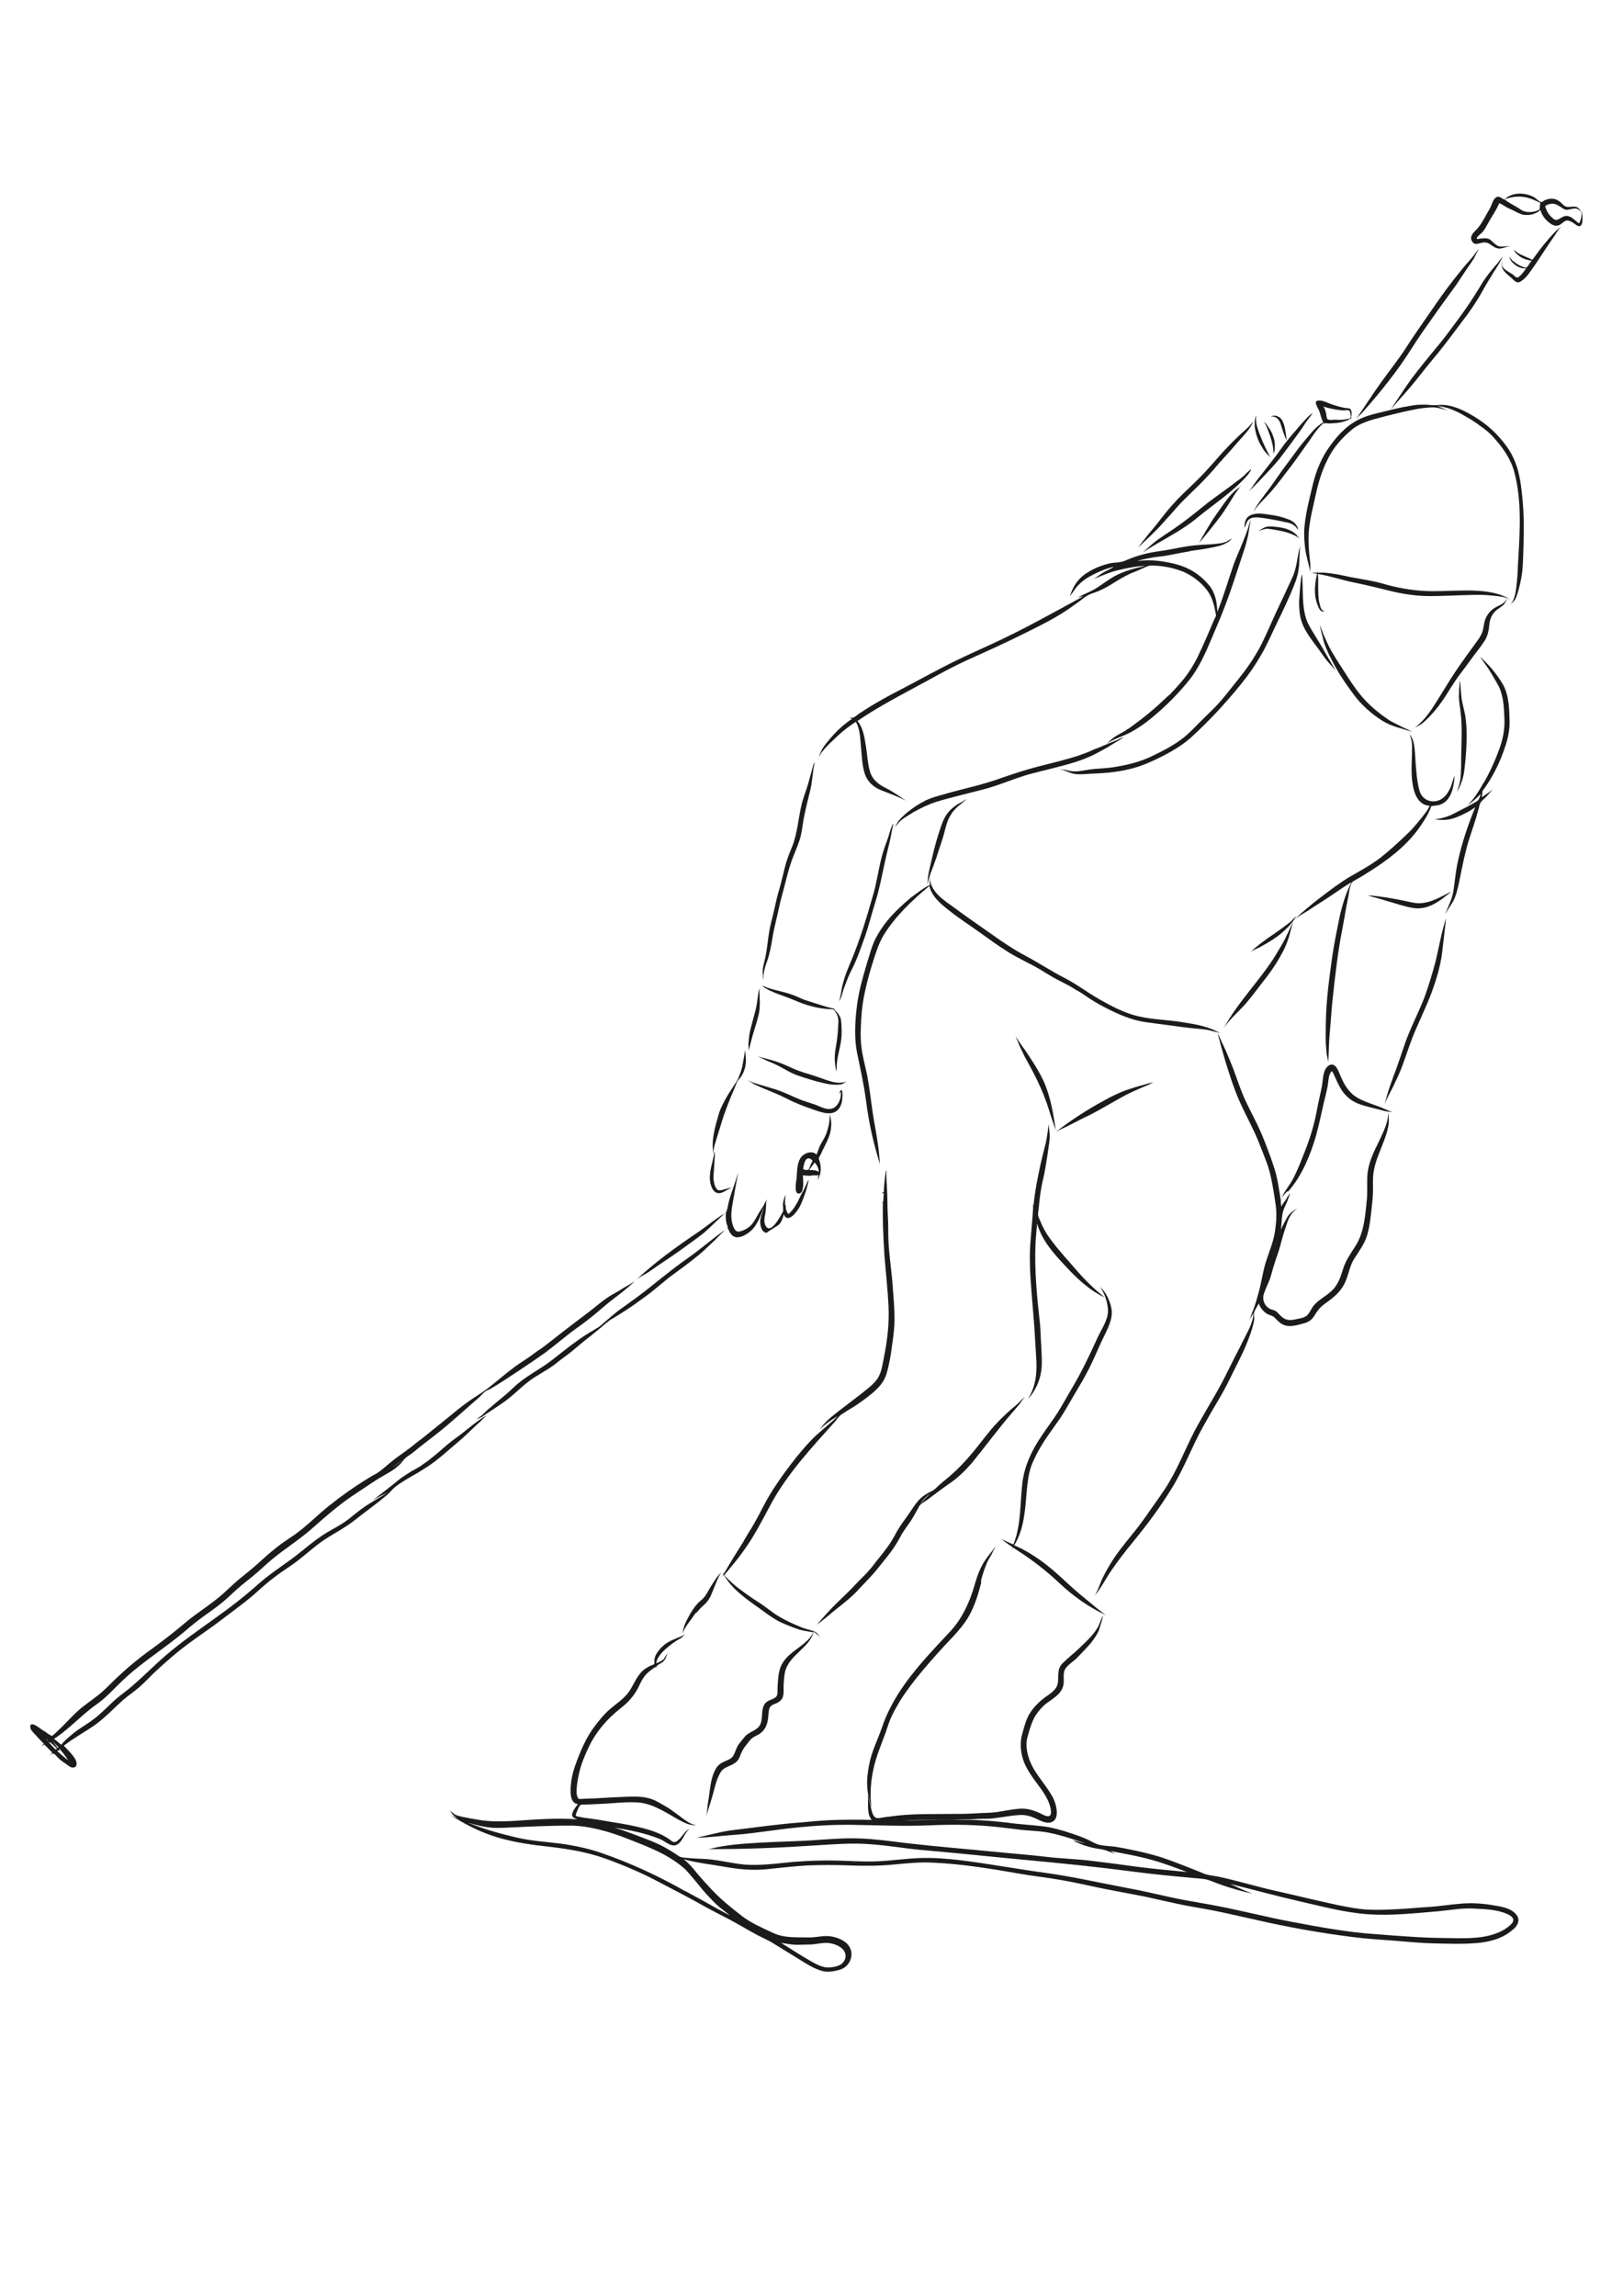 <?xml version="1.0" encoding="utf-8"?>
<!-- Generator: Adobe Illustrator 19.0.0, SVG Export Plug-In . SVG Version: 6.00 Build 0)  -->
<svg version="1.1" id="Ebene_1" xmlns="http://www.w3.org/2000/svg" xmlns:xlink="http://www.w3.org/1999/xlink" x="0px" y="0px"
	 viewBox="0 0 595.3 841.9" style="enable-background:new 0 0 595.3 841.9;" xml:space="preserve">
<path id="XMLID_106_" style="fill:#1B1B1B;" d="M485.7,233.3c-0.2-0.3-1.5-4-1.6-4c-0.1,0,1.4,5.9,1.6,6.5c0.8,2.3,1.8,4.4,2.9,6.5
	c2.2,4.4,5.1,8.6,8,12.5c2.8,3.8,6.5,7,10.4,9.5c3.5,2.2,7.5,2.9,11.4,4.2c-0.7-0.2-1.6-0.8-2.3-1.1c-0.8-0.3-1.6-0.7-2.4-1.1
	c-1.7-0.9-3.4-1.6-4.9-2.7c-3.1-2.1-6.2-4.7-8.7-7.5c-2.6-2.9-4.8-6.3-6.9-9.6c-2-3.1-4.2-6.4-5.8-9.5
	C486.9,235.9,486.3,234.6,485.7,233.3z"/>
<path id="XMLID_105_" style="fill:#1B1B1B;" d="M540.5,240.5c1.4-1.8,2.8-3.6,4.1-5.6c1.2-1.9,1.5-4,1.7-6.1c0.2-2.1,1.2-4,2.9-5.3
	c0.8-0.6,1.7-1.1,2.4-1.8c0.1-0.1,1.4-2.2,1.1-2.2c0.1,0-0.8,1.3-1,1.4c-0.7,0.6-1.4,1-2.3,1.4c-1.9,0.9-3.2,2-4.2,3.9
	c-0.9,1.6-0.9,3.5-1.4,5.3c-0.6,1.8-1.7,3.2-2.8,4.7c-2.3,3.2-4.7,6.4-6.9,9.7c-2.3,3.4-4.3,6.8-6.5,10.3c-2.4,3.8-4.9,8-8.7,10.6
	c1-0.5,2.1-0.9,3-1.7c1-0.8,1.9-1.8,2.8-2.7c2-2.1,3.7-4.4,5.3-6.8c1.6-2.5,3.1-5,4.8-7.4C536.8,245.6,538.7,243,540.5,240.5z"/>
<path id="XMLID_104_" style="fill:#1B1B1B;" d="M554.3,220.1c-3.8-2.6-8.8-3.3-13.3-3.5c-5.1-0.2-10.2,0.2-15.3,0.2
	c-4.9,0-9.7-0.6-14.4-1.7c-2.4-0.5-4.6-1.3-7-1.8c-2.3-0.5-4.6-0.9-6.9-1.3c-2.6-0.4-5.1-1.1-7.7-1.5c-1.4-0.2-2.7-0.4-4.1-0.5
	c-0.5,0-0.9,0-1.4,0c-0.1,0-0.7,0.1-0.8,0c-0.1,0,0.1-0.6,0-0.6c-0.1,0,0,0.3-0.1,0.3c0,0.1,0,0.2-0.1,0.3c-0.2,0-0.4,0-0.6,0
	c-0.5,0.1-1.4,0.1-1.8,0c0.7,0.2,1.5,0.3,2.3,0.4c-0.6,2.6-1,5.3-0.7,8c0.2,1.4,0.5,2.7,1.1,4c0.2,0.5,0.5,1.2,1,1.6
	c0.5,0.4,1.1,0.2,1.6,0.3c-1.3-0.3-1.7-1.2-1.9-2.2c0,0,0-0.1,0-0.1c-0.1-0.2-0.1-0.5-0.2-0.7c-0.5-1.7-0.5-4.3-0.5-6.4
	c0,0.4,0-0.8,0-0.7c0-0.4,0-0.8,0-1.2c0-0.8,0-1.7-0.1-2.5c4.6,0.7,9,2.3,13.6,3.2c4.5,0.9,8.8,2,13.3,3.1c4.6,1.1,9.4,1.8,14.2,1.8
	c4.9,0,9.7-0.3,14.6-0.4c2.7-0.1,5.4-0.1,8,0.2C549.3,218.6,552.4,218.8,554.3,220.1z"/>
<path id="XMLID_103_" style="fill:#1B1B1B;" d="M484.1,222.1"/>
<path id="XMLID_102_" style="fill:#1B1B1B;" d="M479.7,228.5c-1.3-2.9-1.6-5.9-1.8-9.1c0-0.7-0.2-8.7-0.3-8.7c-0.5,0-1,8.8-1.1,9.7
	c0,3.5,0.2,6.5,1.8,9.7c1.5,3,3.6,5.6,5.6,8.3c1,1.4,1.9,2.8,3,4.1c1.1,1.3,2.3,2.5,3.3,3.9c-0.9-1.3-1.6-2.8-2.4-4.1
	c-0.9-1.4-1.6-2.8-2.5-4.3C483.5,234.8,481.4,231.8,479.7,228.5z"/>
<path id="XMLID_101_" style="fill:#1B1B1B;" d="M558.9,191.4C558.9,191.2,558.9,191.2,558.9,191.4c-0.1-5-0.5-10.1-1.3-15.1
	c-0.8-4.8-2.3-9-5.2-12.9c-2.9-3.9-6.1-7-10.2-9.7c-3.7-2.4-8.2-4.9-12.6-5.2c-1.2-0.1-2.3,0.1-3.5,0.1c-1.1,0-2.2-0.2-3.3-0.2
	c-1.4,0-2.8,0-4.1,0.2c-0.6,0.1-1.2,0.2-1.9,0.3c-0.3,0.1-0.6,0.1-0.9,0.2c-0.1,0-1.2,0.2-0.8,0.1c-2.6,0.5-5.2,1.2-7.8,1.8
	c-2.5,0.6-5.1,1.2-7.5,2.2c-5.1,2.1-8.8,5.9-12,10.4c-3,4.1-5,8.9-6.2,13.8c-1.2,5.1-2.6,10.3-3.1,15.5c-0.3,2.7-0.1,5.4,0.2,8.1
	c0.4,3.1,1.4,6,2,9.1c-0.2-1,0-2.4-0.1-3.4c-0.1-1.3-0.3-2.5-0.4-3.8c-0.2-2.4-0.3-4.9-0.2-7.3c0.3-4.8,1.6-9.5,2.6-14.2
	c1-4.6,2.3-8.9,4.5-13.2c2-4.1,5.2-7.7,8.7-10.6c2.8-2.4,7-3.6,10.6-4.5c4.2-1.1,8.5-2.2,12.8-3c1.8-0.4,4-0.6,5.9-0.7
	c1.9-0.1,4.2,0.6,6,1.2c-1.3-0.6-2.5-1.2-3.9-1.7c3.5,0.3,6.5,1.6,9.5,3.3c-0.5-0.3,0.2,0.1,0.3,0.2c0.3,0.2,0.6,0.3,0.9,0.5
	c0.6,0.3,1.1,0.7,1.7,1c1.1,0.7,2.2,1.4,3.2,2.2c1.9,1.3,3.7,2.7,5.2,4.5c3.2,3.5,6.2,7.8,7.4,12.4c2.8,10.4,2.1,21.3,1.5,31.9
	c-0.2,2.8-0.2,5.6-0.5,8.3c-0.3,2.8-0.5,6.5-2.5,8.6c0.7-0.7,1.5-1.3,2-2.3c0.5-1.1,0.9-2.4,1.2-3.6c0.7-2.6,1.2-5.2,1.4-7.9
	C558.8,202.5,558.9,196.8,558.9,191.4z"/>
<path id="XMLID_100_" style="fill:#1B1B1B;" d="M543.8,290c2.8-3.7,4.9-7.6,6.7-11.9c1.7-4.3,3.3-8.7,3.2-13.5
	c-0.1-4.6-0.2-9.7-2.5-13.7c-1.1-1.9-2.5-3.8-3.9-5.5c-0.7-0.8-1.4-1.6-2.1-2.3c-0.4-0.4-1.9-2.1-2.4-2.1c0.3,0,1.7,2.2,1.9,2.5
	c0.6,0.8,1.2,1.6,1.7,2.5c1.1,1.7,2.1,3.5,3.1,5.3c2,3.7,2.1,8,2.3,12.1c0.2,4.2-0.6,8-2.1,11.9c-1.5,4.1-3.4,8.2-5.6,12
	c0-0.1,0-0.1,0-0.2c0,0-1,1.9-1.1,2c-0.5,0.8-1,1.6-1.6,2.5c-0.6,0.8-1.2,1.6-1.8,2.3c-0.5,0.6-1.2,1.5-1.8,1.9
	c1.9-1.5,3.7-2.9,5.3-4.7c-0.2,0.7-0.4,1.7-0.9,2.3c-0.4,0.5-1.2,0.8-1.8,1.2c-1.5,0.9-3.1,1.7-4.7,2.5c-1.6,0.8-3.1,1.7-4.8,2.3
	c-0.8,0.3-1.6,0.5-2.4,0.7c-0.7,0.1-1.9,0.4-2.5,0.3c2.8,0.5,5.3,0.4,8-0.6c2.5-1,5-2.2,7.1-3.8c-2.6,6.4-4.8,12.8-6.3,19.6
	c-0.8,3.4-1.1,7-1.6,10.4c-0.2,1.6-0.6,3.1-1.2,4.6c-0.6,1.6-1.5,3.2-1.9,4.9c0.6-1.8,2.2-3.5,3-5.2c1-1.9,1.4-3.9,1.9-5.9
	c0.9-4.2,1.6-8.3,2.7-12.5c1-4.2,2.6-8.2,3.8-12.3c0.3-1.1,0.6-2.1,0.9-3.2c0.2-0.8,0.3-1.7,0.9-2.4c0.7-0.8,1.6-1.5,2.3-2.3
	c0.4-0.4,1.7-2.2,2.1-2.2c-0.4,0-1.5,1.1-1.9,1.3c-0.8,0.5-1.5,1.1-2.3,1.6C543.6,291.6,543.7,290.8,543.8,290z"/>
<path id="XMLID_214_" style="fill:#1B1B1B;" d="M472.7,436.7c4.8-5.5,8-13.2,10-20.2c1.1-4.1,2-8.2,2.9-12.3c0.5-2,1-4,1.4-6.1
	c0.3-1.6,0.2-4.1,1.5-5.3c0.7,0.8,1,2,1.5,2.9c0.5,1.2,1.1,2.3,1.7,3.4c1.2,2.1,3.1,4,5.3,5.1c2.2,1.1,4.9,1.7,7.3,2.3
	c2.3,0.5,4.7,1.6,7.1,1.1c-1,0.3-2.6-0.5-3.5-0.9c-1.3-0.6-2.7-1.1-4.1-1.6c-2.7-1-5.5-1.9-7.7-3.8c-2.1-1.9-3.3-4.1-4.4-6.7
	c-0.7-1.6-1.9-5.5-4.4-3.8c-2.1,1.4-2,5-2.4,7.3c-0.5,2.9-1.3,5.7-1.8,8.6c-1,5.8-2.8,11.4-5,16.8c-1.2,3.1-2.5,6.4-4.1,9.3
	c-1.3,2.4-3.6,4.8-4.2,7.5c-0.7-4.2-1.2-8.5-2.6-12.5c-1.3-4-2.8-7.9-4.4-11.8c-1.7-4-3.8-7.8-5.7-11.8c-1.9-3.9-3.2-8.1-4.7-12.1
	c-0.9-2.3-1.8-4.5-2.8-6.8c-0.5-1.1-1-2.2-1.5-3.2c-0.1-0.3-1.3-3.1-1.6-3.1c0.2,0,1.3,4.3,1.4,4.8c0.6,2,1.1,3.9,1.7,5.9
	c1.1,3.5,2.2,7,3.5,10.4c2.6,7,6.6,13.3,9.2,20.3c1.3,3.4,2.9,7,3.7,10.6c0.8,3.6,1.4,7.3,1.9,10.9c0.5,3.4,0.2,6.7-0.3,10
	c-0.6,3.6-2,6.9-3.1,10.3c-1.3,3.8-1.7,7.7-2.8,11.6c-0.5,1.7-0.9,3.4-1.5,5.1c-0.3,0.9-0.6,1.8-1,2.6c-0.3,0.8-0.6,2-1.1,2.7
	c0.6-0.8,1.1-1.7,1.6-2.6c0,3.5-2.2,6.9-3.7,10c-1.7,3.5-3.6,7-5.3,10.5c-1.7,3.5-3.5,6.9-5.5,10.3c-1.9,3.3-3.8,6.5-5.7,9.9
	c-3.9,6.9-6.6,14.4-10.7,21.3c-2,3.4-4.4,6.6-6.7,9.9c-2.2,3.2-4.5,6.4-7,9.4c-2.8,3.5-5.7,7-8,10.9c-1.1,1.8-2.1,3.7-3,5.6
	c-0.8,1.9-1.5,4.1-2.6,5.8c2.5-3,4.2-6.6,6.5-9.8c2.4-3.5,5-6.8,7.7-10.1c5.1-6.2,10-12.8,14.2-19.7c4.4-7.1,7.2-14.9,11.2-22.1
	c2-3.6,4-7.1,6.1-10.6c1.9-3.2,3.5-6.4,5.1-9.7c2.1-4.2,4.2-8.2,5.8-12.6c0.8-2.1,1.6-4.4,1.9-6.6c0.1-1-0.3-2.1,0.1-3
	c0.4-1,1.1-2,1.6-3c0.5,1.5,1.6,2.9,3,3.8c0.6,0.3,1.1,0.5,1.7,0.7c0.9,0.3,1.5,1.1,2.2,1.8c1.2,1.2,2.6,2,4.4,2
	c1.9,0,3.8-0.6,5.6-1.1c1.6-0.5,2.6-1.3,3.5-2.7c1-1.7,2-3,3.6-4.2c2.8-2,5.5-4,7.2-7.1c1.7-3,1.9-6.5,3.7-9.4c1.8-2.9,4-5.7,4.9-9
	c1-3.4,1.3-7.1,1.7-10.6c0.2-1.9,0.4-3.8,0.4-5.7c0-1.9-0.1-3.9,0.1-5.8c0.4-4,2.2-7.8,3.6-11.5c0.7-1.8,1.4-3.7,1.8-5.6
	c0.2-0.9,0.3-1.7,0.3-2.6c0-0.3,0-2.9-0.3-2.9c0.3,0-0.3,3.2-0.4,3.4c-0.4,1.4-0.9,2.7-1.5,4c-1.1,2.6-2.5,5.1-3.6,7.7
	c-1.1,2.6-2,5.5-2.1,8.4c-0.1,3,0.1,5.9-0.2,8.8c-0.6,5.8-1,11.8-4.3,16.8c-1.6,2.5-3.2,4.8-4.2,7.6c-0.9,2.8-1.6,5.4-3.5,7.7
	c-2.1,2.4-5.1,3.7-7.2,6c-1,1.1-1.5,2.5-2.4,3.6c-0.9,1.1-2.8,1.4-3.9,1.6c-2.4,0.6-4.1,0.7-5.9-1c-0.7-0.6-1.2-1.4-2-1.9
	c-0.8-0.5-1.8-0.5-2.6-1.1c-1.7-1.2-2.4-3.3-1.7-5.3c0.6-1.8,1.5-3.6,2.2-5.4c0.6-1.8,1-3.6,1.6-5.4c0.6-2,1.4-4,2-6.1
	c0.6-2.1,1.1-4.3,1.8-6.3c0.6-1.6,1.2-4.3,2.3-5.6c0,0,0,0,0-0.1c0.4-0.8,1.6-1.7,2.3-2.3c-1.6,0.9-2.8,1.7-3.7,3.3
	c-0.8,1.4-1.6,2.9-2.3,4.4c0.4-2.5,0.2-4.9,1-7.3c0.4-1,0.9-2,1.3-2.9c0.1-0.3,1.1-3,1.1-3c-0.3,0-1.4,2-1.6,2.3
	c-0.6,0.8-1.2,1.6-1.6,2.5c-0.1-0.9-0.4-1.9-0.1-2.7c0.3-1,1.5-2.1,2.2-2.9C472.2,437.2,472.7,436.7,472.7,436.7z M488.4,392.7"/>
<path id="XMLID_97_" style="fill:#1B1B1B;" d="M472.7,436.7"/>
<path id="XMLID_96_" style="fill:#1B1B1B;" d="M473.5,445.8"/>
<path id="XMLID_95_" style="fill:#1B1B1B;" d="M514.6,390.2c1.6-4.3,2.9-8.7,4.8-12.9c1.9-4.4,4-8.8,5.7-13.3
	c1.6-4.4,3-8.9,3.7-13.5c0.2-1.2,1.6-13.7,1.6-13.7c-0.1,0-1,3.4-1.1,3.7c-0.4,1.4-0.7,2.8-1,4.2c-0.3,1.4-0.6,2.7-0.9,4.1
	c-0.1,0.6-0.3,1.3-0.4,1.9c-0.1,0.4-0.2,0.8-0.3,1.2c0,0.1-0.3,1.1-0.1,0.5c-1.2,4.5-2.5,8.9-4.1,13.3c-1.7,4.4-3.8,8.6-5.6,12.9
	c-1.8,4.3-3.1,8.8-4.7,13.2c-1.6,4.3-3.3,8.7-4.3,13.2c0.8-2.5,2.4-4.9,3.5-7.4C512.5,395.3,513.7,392.8,514.6,390.2z"/>
<path id="XMLID_94_" style="fill:#1B1B1B;" d="M484.1,329.3c-1.6,1.2-3.2,2.5-4.7,3.8c-1.5,1.3-3,2.4-4.2,3.9c1.2-1.2,3.1-2.1,4.5-3
	c1.8-1.2,3.6-2.4,5.4-3.5c3.6-2.3,7-4.8,10.6-7c-2.1,4.1-3.4,8.5-4.4,13c-0.9,4.4-1.8,8.8-2.5,13.3c-1.2,8.5-2.4,17-2.5,25.6
	c0,2.5-0.1,4.9,0,7.4c0.1,1.2,0.2,2.4,0.3,3.6c0.1,1.1,0.6,2.3,0.6,3.4c0.2-3.9,0.2-7.8,0.6-11.7c0.4-4.2,0.6-8.5,1.1-12.7
	c0.9-8.2,1.8-16.3,3.4-24.4c0.8-4.1,1.4-8.3,2.3-12.4c0.3-1.5,0.5-4.8,1.9-5.5c1.8-1,3.5-2,5.2-3.1c6.9-4.3,13.9-9.5,18.7-16.2
	c1.3-1.8,2.5-3.7,3.5-5.6c0.2-0.4,0.4-0.9,0.6-1.3c0.1-0.2,0.2-0.4,0.2-0.6c0.2-0.6,0-0.5,0.6-0.7c1-0.2,2-0.2,2.9-0.5
	c4.4-1.5,5.1-7.1,5.4-11.1c0,0.6-0.5,1.5-0.7,2.2c-0.3,1-0.6,2-1,2.9c-0.7,1.5-1.8,3.1-3.3,4c-3.1,1.8-6.9,0.4-7.9-3
	c-1-3.5-1.2-7.1-1.5-10.8c-0.1-2-0.2-4-0.5-5.9c-0.1-0.8-0.3-1.7-0.7-2.5c-0.1-0.3-0.9-1.8-1.2-1.8c0.4,0,0.9,2.5,1,2.8
	c0.2,1.4,0.1,2.8,0.1,4.2c-0.1,2.7-0.2,5.4-0.1,8.1c0.2,4.2,1.2,11,6.6,11.3c-0.9,2-2.4,3.7-3.8,5.4c-1.3,1.6-2.7,3.3-4.2,4.7
	c-3.2,3.1-6.5,6.1-10,8.9c-3.5,2.7-7.6,4.9-11.4,7.1C491.3,323.8,487.8,326.5,484.1,329.3z"/>
<path id="XMLID_93_" style="fill:#1B1B1B;" d="M475.5,336.2c-0.5,0-1.6,1.3-2,1.7c-0.6,0.5-1.2,1-1.8,1.4c-1.4,1.1-2.9,2.1-4.3,3.1
	c-3.1,2.1-6.2,4.3-8.9,6.9c0.9-0.9,2.6-1.4,3.7-2c1.8-1,3.6-2,5.3-3.2c1.7-1.1,3.2-2.4,4.6-3.8c0.6-0.6,1.2-1.2,1.7-1.9
	C474.1,338.2,475.3,336.2,475.5,336.2z"/>
<path id="XMLID_92_" style="fill:#1B1B1B;" d="M468.2,349.7"/>
<path id="XMLID_91_" style="fill:#1B1B1B;" d="M468.1,349.9c0,0,0.1-0.1,0.1-0.1c-5.8,9.5-14,17.4-19.3,27.2
	c2.1-3.2,5.2-5.8,7.8-8.7c2.8-3.2,5.2-6.6,7.8-9.9c2.4-3.1,4.4-6.2,6.2-9.7c0.9-1.7,1.5-3.4,2.1-5.2c0.1-0.5,1.4-5.4,1.6-5.4
	c-0.2,0-1.4,2.8-1.6,3.1c-0.5,1-0.9,2-1.4,3C470.4,346.2,469.2,348,468.1,349.9z"/>
<path id="XMLID_90_" style="fill:#1B1B1B;" d="M468.2,349.7"/>
<path id="XMLID_89_" style="fill:#1B1B1B;" d="M395.3,277.2c-4.7,1.5-9.4,2.6-14.1,3.8c-4.7,1.2-9.3,2.7-13.9,4.3
	c-4.7,1.7-9.3,2.9-14.1,4.1c-2.3,0.6-4.7,1.2-7,1.9c-2.2,0.6-4.5,1.2-6.6,2.2c-2.4,1.2-4.7,2.7-6.8,4.4c-1,0.9-2.1,1.8-2.9,2.8
	c-0.4,0.4-0.7,0.9-1,1.4c-0.3,0.4-0.4,1.1-0.6,1.5c0.2-0.4,0.5-0.9,0.7-1.2c0,0,0,0,0,0c1.5-2,4.2-3.4,6.3-4.7
	c2.7-1.5,5.4-2.8,8.3-3.7c5.9-1.8,11.9-3.1,17.8-4.7c5.6-1.5,11-4,16.6-5.5c5.6-1.5,11.3-2.7,16.9-4.5c3.1-1,6.1-2.3,8.9-3.9
	c1.5-0.8,2.9-1.6,4.3-2.5c0.7-0.4,1.4-0.9,2.2-1.3c0.4-0.2,1.6-1.2,2-1.2c-0.8,0-1.9,0.7-2.6,1c-1.1,0.5-2.3,0.9-3.4,1.4
	c-1.1,0.4-2.1,0.9-3.1,1.3c-0.5,0.2-1,0.4-1.6,0.6c-0.2,0.1-1.7,0.7-1.1,0.5C398.7,276,397,276.6,395.3,277.2z"/>
<path id="XMLID_88_" style="fill:#1B1B1B;" d="M329,302.5"/>
<path id="XMLID_87_" style="fill:#1B1B1B;" d="M301.8,275.4"/>
<path id="XMLID_86_" style="fill:#1B1B1B;" d="M300.6,277.2c0.3-0.6,0.7-1.3,1.2-1.8c0,0,0,0,0.1-0.1c1.3-1.8,3.5-3.6,5.2-5.3
	c2.1-2,4.4-3.7,6.8-5.3c1.6,2.6,1.6,6.2,1.9,9.2c0.3,3.2,0.4,6.8,1.4,9.9c1,2.9,3.2,4.9,6,6c3.1,1.2,6.1,2.3,9.1,3.8
	c-2.4-1.6-4.8-3.3-7.4-4.6c-2.8-1.4-5.1-3.2-5.9-6.4c-0.8-2.9-0.9-6-1.4-9c-0.5-3-1-6.8-3.1-9.2c6.3-4.3,12.9-7.9,19.6-11.5
	c6.8-3.6,13.4-7.5,20.4-10.7c6.8-3.1,13.6-6.1,20.2-9.4c6.4-3.2,13.2-6.4,19-10.7c1.6-1.1,2.9-2.1,4.2-3.1c1.6-1.2,3.6-1.6,5.4-2.4
	c3.7-1.6,6.9-4.2,10.6-5.9c-0.3,0.1,0.6-0.3,0.8-0.4c0.9-0.4,1.8-0.7,2.7-1.1c0.9-0.4,1.8-0.8,2.7-1.2c1.1-0.5,1.7-0.7,2.9-0.6
	c3.6,0.1,7.7,0.9,11.1,2.3c3.2,1.4,6.5,3.9,8.6,6.7c2,2.6,2.8,6,3.3,9.2c0.1,0.4-0.5,1.2-0.6,1.5c-0.3,0.7-0.6,1.4-0.9,2.1
	c-0.6,1.3-1.1,2.7-1.7,4c-1.2,2.8-2.5,5.6-3.8,8.3c-1.3,2.5-2.8,4.9-4.5,7.1c-0.9,1.1-1.8,2.2-2.8,3.3c-0.5,0.5-1,1.1-1.5,1.6
	c-0.3,0.3-0.6,0.6-0.8,0.9c-0.1,0.1-0.8,0.8-0.4,0.3c-2.7,2.5-5.3,5-8.2,7.3c-1.3,1.1-2.6,2.1-4,3.1c-0.7,0.5-1.3,1-2,1.5
	c-0.4,0.3-0.8,0.6-1.2,0.8c-0.1,0.1-1.2,0.7-0.7,0.5c-0.4,0.2-0.8,0.5-1.1,0.6c0,0-0.1,0-0.1,0.1c0,0-1,0.5-1.3,0.7
	c-0.6,0.3-1.2,0.7-1.8,1.1c-1,0.7-1.8,1.6-2.7,2.4c2.7-1.9,5.8-2.7,8.7-4.2c2.8-1.5,5.5-3.4,7.9-5.4c5.1-4.2,9.9-9,14-14.2
	c4.1-5.3,6.6-11.8,9.2-17.9c2.7-6.2,5.1-12.5,7.2-19c1.1-3.4,2.3-6.9,3.4-10.3c0.6-1.8,1.1-3.7,1.5-5.5c0.1-0.5,0.9-5.5,0.9-5.5
	c-0.2,0-0.9,3-1.1,3.4c-0.5,1.5-1.1,3-1.7,4.5c-1.1,2.8-2.4,5.5-3.4,8.3c-2,5.8-3.7,11.7-6,17.4c-0.1-3.4-0.7-6.8-2.8-9.5
	c-2-2.5-4.7-4.8-7.6-6.2c-2.9-1.5-6.4-2.3-9.6-2.8c-3.1-0.5-6.3-0.5-9.4-0.2c2.4-0.7,4.8-1.1,7.2-1.5c-0.4,0.1,0.9-0.1,1.1-0.1
	c0.5-0.1,1-0.1,1.6-0.2c1.1-0.2,2.2-0.4,3.3-0.6c1-0.2,2-0.4,3.1-0.6c0.5-0.1,1-0.2,1.6-0.3c0.2,0,2-0.3,1.3-0.3
	c2.9-0.4,5.8-0.8,8.7-1.4c1.3-0.3,2.6-0.5,3.9-1.1c0.6-0.3,1.1-0.6,1.7-0.9c0.3-0.2,1.2-1.2,1.5-1.2c-0.6,0-1.8,1-2.4,1.2
	c-1.1,0.4-2.2,0.6-3.4,0.7c-2.3,0.3-4.7,0.3-7,0.5c-4.7,0.3-9.2,1.6-13.9,2.2c-4.5,0.6-8.6,1.7-12.7,3.5c-1.7,0.8-3.8,0.6-5.7,1
	c-2.1,0.5-4.1,1.2-6.1,2.2c-1.9,1-3.8,2.2-5.2,3.8c-1.7,1.9-2.7,4.1-3.4,6.5c0.1-0.6,0.9-1.4,1.2-1.9c0.5-0.8,1.1-1.6,1.7-2.3
	c1.2-1.3,2.8-2.6,4.3-3.4c2.9-1.6,5.9-2.9,9.1-3.7c-1.3,0.9-2.8,1.5-4.2,2.3c-1.1,0.7-2.5,1.9-3.7,2.3c3.3-1.1,6.4-2.7,9.8-3.4
	c3.1-0.7,6.4-1.4,9.6-1.5c-4.7,1.1-9.1,2.2-13.1,4.9c-2,1.3-3.8,2.7-5.9,3.9c-2,1-4,1.9-5.9,2.8c0.7-0.2,1.4-0.3,2.1-0.4
	c-11.2,6.1-22.2,12.3-33.8,17.6c-5.9,2.7-11.8,5.3-17.5,8.3c-5.8,3-11.6,6.2-17.4,9.2c-3.1,1.6-6.1,3.3-9.1,5.1
	c-1.5,0.9-3,1.9-4.4,2.8c-0.6,0.4-1.3,1.1-2,1.4c-0.4,0.2-1.5,0.2-2,0.1c0.5,0.1,1,0.2,1.4,0.4c-2.9,2-5.4,4.2-7.7,6.9
	c-2.1,2.4-4.3,5-4.6,8.3C300.1,278.3,300.4,277.6,300.6,277.2z"/>
<path id="XMLID_85_" style="fill:#1B1B1B;" d="M454.5,248.7c-3,3.7-5.9,7.7-9.3,11.1c-1.8,1.8-3.6,3.5-5.4,5.3
	c-1.7,1.8-3.5,3.6-5.4,5.2c-3.6,2.9-7.9,5.1-12.1,7.1c-4.4,2.1-8.8,3.1-13.5,3.9c-2.5,0.4-5,0.5-7.5,0.7c-2.3,0.2-5,0.9-7,0.9
	c-1.1,0-2.1-0.2-3.2-0.5c-0.9-0.2-1.9-0.2-2.8-0.4c0.3,0.1,0.6,0.2,0.9,0.2c1.9,0.4,3.6,1.6,5.7,1.7c2.1,0.2,4.3-0.2,6.4-0.2
	c4.5-0.2,8.8-0.6,13.2-1.7c4.2-1,8.1-2.8,11.9-4.7c3.7-1.9,7.4-4.1,10.5-6.9c6.6-6,12.6-12.5,18.2-19.4c2.8-3.4,5.2-6.9,7.4-10.7
	c2.3-3.9,4-8,6-12.1c2.3-4.7,4.5-9.3,6.4-14.2c0.9-2.2,1.4-4.4,1.6-6.7c0-0.6,0.3-6.8,0.4-6.8c-0.3,0-1.2,5.5-1.3,6
	c-0.4,2.2-1,4.2-2,6.2c-1.9,4.1-3.8,8.2-5.7,12.2c-1.9,4.1-3.6,8.3-5.7,12.3C460,241.3,457.4,245.1,454.5,248.7z"/>
<path id="XMLID_84_" style="fill:#1B1B1B;" d="M394.4,282.9C394.4,282.9,394.4,282.9,394.4,282.9
	C394.4,282.9,394.4,282.9,394.4,282.9z"/>
<path id="XMLID_83_" style="fill:#1B1B1B;" d="M411.8,268.5"/>
<path id="XMLID_82_" style="fill:#1B1B1B;" d="M457.2,198.9c0,0.1,0,0.1,0,0.2C457.2,199,457.2,198.9,457.2,198.9z"/>
<path id="XMLID_81_" style="fill:#1B1B1B;" d="M468.8,194.5c1.5,0.3,3.1,0.6,4.5,1.2c1,0.4,3,1.1,3.4,2.2c-1.2-2.8-4.4-4.1-7.3-4.5
	c-1.4-0.2-2.8-0.4-4.2-0.3c-1.6,0.1-2.5,1.1-3.8,1.7c1-0.3,2.1-0.8,3.2-0.9c0.8,0,1.7,0.2,2.5,0.3
	C467.4,194.2,468.3,194.4,468.8,194.5z"/>
<path id="XMLID_80_" style="fill:#1B1B1B;" d="M457.4,191.4c1.1-2.2,4-1.7,6.1-1.4c2.3,0.3,4.6,0.8,6.8,1.2c-0.4-0.1,0.2,0,0.3,0.1
	c0.4,0.1,0.8,0.2,1.1,0.2c0.7,0.2,1.4,0.3,2,0.6c1.2,0.6,2,1.4,2.5,2.6c-0.2-0.3-0.1-1-0.3-1.4c-0.2-0.4-0.5-0.8-0.8-1.2
	c-0.7-0.8-1.7-1.4-2.7-1.7c-2-0.8-4.2-1.3-6.4-1.6c-2.1-0.3-4.6-0.8-6.7-0.1c-2.4,0.7-2.8,2.7-2.9,4.9
	C456.8,192.9,457.1,192.1,457.4,191.4z"/>
<path id="XMLID_79_" style="fill:#1B1B1B;" d="M485.3,155.4"/>
<path id="XMLID_78_" style="fill:#1B1B1B;" d="M458,180.2c2.4-2.1,4.5-4.5,6.6-6.7c2.2-2.3,4.3-4.6,6.1-7.1c1.8-2.4,3.6-4.8,5.4-7.3
	c1-1.3,1.9-2.7,2.8-4.1c0.5-0.7,1-1.4,1.5-2c0.2-0.3,1-1.4,1.2-1.4c-0.8,0-2.4,1.8-2.9,2.4c-1.1,1.1-2.2,2.4-3.2,3.6
	c-2.1,2.4-4.2,4.9-6,7.5c-1.8,2.6-3.8,5-5.7,7.5c-1,1.3-2.1,2.6-3.1,4C459.8,177.8,459,179.2,458,180.2z"/>
<path id="XMLID_77_" style="fill:#1B1B1B;" d="M454.6,178.7c-3.6,2.4-6,6.6-8.5,10c-1.3,1.8-2.4,3.6-3.5,5.5c-0.6,1-1.1,1.9-1.7,2.9
	c-0.4,0.7-0.9,1.9-1.4,2.4c2.9-3.4,5.7-6.9,8.4-10.5c1.4-1.9,2.6-3.9,3.8-5.8c0.6-1,1.2-2,1.9-2.9c0.3-0.4,1.4-2.2,1.8-2.2
	C455.3,178.2,454.7,178.7,454.6,178.7z"/>
<path id="XMLID_76_" style="fill:#1B1B1B;" d="M457.7,174.1c0.2-0.3,1.6-2,1-2c-0.1,0-0.1,0.2-0.2,0.3c-0.8,0.5-1.6,1.5-2.4,2.2
	c-0.8,0.7-1.7,1.4-2.6,2c-3.9,3.1-8.1,5.8-11.9,8.9c-3.7,3-7.3,5.9-11.3,8.6c-2,1.3-3.9,2.6-5.9,4c-1.9,1.4-3.5,3-5.2,4.5
	c6.5-4.4,13.8-7.6,19.9-12.7C445.4,184.7,452.4,180.3,457.7,174.1z"/>
<path id="XMLID_75_" style="fill:#1B1B1B;" d="M417.6,200.7c3-3,6.3-5.8,9.1-9.1c-0.3,0.4,0.8-0.8,0.9-1c0.5-0.5,0.9-1,1.4-1.5
	c0.9-1,1.8-2.1,2.7-3.1c1.6-1.8,3.3-3.4,5-5.1c3.5-3.3,6.9-6.8,10-10.5c-0.4,0.5,0.2-0.2,0.3-0.4c0.3-0.3,0.5-0.6,0.8-0.9
	c-0.4,0.6,0.6-0.6,0.6-0.6c0.2-0.3,0.5-0.5,0.7-0.8c0.6-0.7,1.3-1.4,1.9-2.1c1.1-1.3,2.2-2.5,3.3-3.8c1-1.1,2-2.2,3-3.4
	c0.6-0.7,1.1-1.4,1.5-2.1c0.1-0.2,0.8-1.6,0.9-1.6c-0.3,0-1.5,1.7-1.8,1.9c-0.7,0.7-1.5,1.4-2.3,2.1c-1.6,1.5-3.2,3-4.7,4.6
	c-3.1,3.1-5.8,6.5-8.8,9.7c-2.6,2.8-5.3,5.3-8,7.9c-3.1,3-5.8,6.1-8.4,9.5c-2.8,3.7-6.1,7.2-8.6,11
	C417.2,201.2,417.4,200.9,417.6,200.7z"/>
<path id="XMLID_74_" style="fill:#1B1B1B;" d="M460.4,157.6c0.4,2.1,1.1,4.1,2.2,5.9c0.5,0.9,1,1.7,1.7,2.5c0.5,0.6,1.3,1.2,1.7,1.8
	c-1.3-2.4-2.5-4.8-3.5-7.4c-0.8-2-1.6-3.9-1.8-6c0-0.1-0.1-2.1,0.1-2.1c-0.3,0-0.6,2.2-0.6,2.4C460.2,155.7,460.2,156.6,460.4,157.6
	z"/>
<path id="XMLID_73_" style="fill:#1B1B1B;" d="M460.8,154.5"/>
<path id="XMLID_72_" style="fill:#1B1B1B;" d="M465,157.5c1.1,2.9,2.2,6,2.1,9.1c0-0.4,0.4-1,0.4-1.4c0.1-0.6,0.1-1.2,0.1-1.9
	c0-1.1-0.2-2.2-0.6-3.2c-0.3-1-0.8-2-1.4-2.9c-0.3-0.4-1.5-2.5-2.1-2.5C463.9,154.7,464.9,157.2,465,157.5z"/>
<path id="XMLID_71_" style="fill:#1B1B1B;" d="M467.8,153c1.6,0.8,1.9,2.4,2.4,4c0.5,1.6,1.1,3.2,1.8,4.7c-0.2-0.3-0.1-1.1-0.2-1.5
	c-0.1-0.6-0.2-1.3-0.3-1.9c-0.2-1.2-0.4-2.4-0.9-3.5c-0.4-1-1.1-1.8-2.2-2.2c-1.1-0.4-1.9,0.1-2.9,0.1
	C466.3,152.7,467,152.7,467.8,153z"/>
<path id="XMLID_184_" style="fill:#1B1B1B;" d="M483.6,150.1c0.8,1.5,0.9,3.5,1.8,4.8c-3,1.6-5.1,4.7-7.3,7.2
	c-2.2,2.6-4.1,5.5-6.2,8.2c-2.2,2.9-4,5.7-6.2,8.7c-2.1,2.8-4.4,5.6-6,8.7c1.8-2.7,4.4-5,6.5-7.4c2.4-2.7,4.5-5.7,6.7-8.5
	c2.2-2.8,4.2-5.8,6.3-8.7c1.9-2.5,3.6-5.7,6-7.7c0,0,0,0,0,0c0.4-0.4,1.7-0.1,2.4-0.1c0.9-0.1,1.9-0.1,2.8-0.2
	c0.9-0.1,1.9-0.3,2.8-0.6c0.4-0.1,0.9-0.3,1.3-0.5c0.3-0.2,1.1-1,0.9,0c0.1-0.4,0.1-0.6,0.5-0.8c-0.6,0.2-0.2-0.4-0.2-0.8
	c0-0.5,0.1-1,0-1.5c-0.2-0.9-0.6-1.2-1.5-1.2c-2-0.2-3.8-0.8-5.7-1.4c-1.4-0.5-3.3-1.5-4.7-1.4C481.6,146.9,483.1,149,483.6,150.1z
	 M486.8,149.5c1.9,0.5,3.9,0.9,5.9,1c0.5,0,1.6-0.2,2.1,0c0.4,0.2,0.6,1.4,0.6,1.8c0,0.4,0.1,0.8-0.1,1c-0.1,0.1-0.8,0.3-0.9,0.3
	c-0.5,0.1-1.3,0.3-1.7,0.3c-0.9,0.1-1.9,0.1-2.8,0c-0.7,0-2.4,0.3-3-0.2c-0.3-0.2-0.4-1.6-0.5-2.1c-0.2-0.9-0.5-1.8-1-2.6
	C485.9,149.3,486.4,149.4,486.8,149.5z"/>
<path id="XMLID_68_" style="fill:#1B1B1B;" d="M548,99.6c0.6-1,1.3-2,1.9-3c0.2-0.3,1.2-2.5,1.4-2.5c-0.3,0-1.7,2-1.9,2.3
	c-0.8,0.9-1.6,1.8-2.3,2.7c-1.5,1.8-2.9,3.7-4.1,5.8c-2.4,4-5,7.9-7.8,11.7c-2.7,3.6-5.3,7.3-8.2,10.7c-3,3.6-6,7.3-8.9,11.1
	c-2.8,3.8-5.4,7.9-8,11.8c2.9-3.5,6.1-6.8,8.9-10.3c2.9-3.7,5.9-7.4,8.9-11c2.9-3.6,5.6-7.3,8.4-11c2.5-3.2,5-6.8,6.9-10.2
	C544.7,105,546.3,102.3,548,99.6z"/>
<path id="XMLID_67_" style="fill:#1B1B1B;" d="M499.5,151.5c6.6-7.4,12.9-15.2,18.2-23.6c2.5-4,5.2-7.8,7.9-11.6
	c2.8-4,5.7-7.9,8.5-11.8c1.4-2.1,2.8-4.2,4.2-6.3c0.8-1.1,1.6-2.3,2.3-3.4c0.2-0.4,1.7-3.5,2-3.5c-0.4,0-1.9,2.2-2.2,2.6
	c-0.8,1-1.7,2-2.5,2.9c-1.7,1.9-3.2,3.9-4.8,5.9c-3.1,3.9-5.9,8-8.8,12.2c-2.8,4.1-5.7,8.1-8.3,12.2c-2.8,4.4-6.1,8.5-9.2,12.8
	c-3.4,4.7-6.4,9.5-9.7,14.2C497.7,153.2,498.7,152.3,499.5,151.5z"/>
<path id="XMLID_178_" style="fill:#1B1B1B;" d="M580.2,77.1c0,1.4-0.2,3.6-1,4.8c-1.2-0.7-2-1.8-3.3-2.4c-1.3-0.6-2.3-0.3-3.5,0.5
	c-1.2,0.7-1.8,1-2.9,0c-1.1-0.9-1.9-2-2.4-3.3c0.3,0.7-0.2-0.5-0.2-0.5c0-0.2-0.2-0.4-0.1-0.6c0.2-0.4,1-0.6,1.4-0.7
	c1.7-0.6,3,0.2,4.4,1.1c0.6,0.4,1.1,0.8,1.7,0.9c1,0.1,1.9-0.3,2.8-0.4c1.4-0.2,2.4,0.3,2.8,1.7c-0.2-1.1-0.6-1.9-1.7-2.3
	c-1.3-0.4-2.8,0.3-4-0.2c-0.9-0.4-1.5-1.4-2.3-1.9c-1-0.7-2-1-3.2-0.9c-0.6,0-1.2,0.2-1.8,0.4c-0.4,0.1-1.2,0.8-1.5,0.8
	c-0.6,0.1-2.2-1.5-2.9-1.9c-2.1-1-4.2-1.4-6.4-1.1c-1.1,0.2-2.1,0.5-3.1,1.1c-0.3,0.2-1,0.9-1.3,0.9c-0.5,0-1.2-0.8-1.8-0.9
	c-2.1-0.4-2.6,2.8-3.4,4.2c-1.3,2.2-2.5,4.7-4,6.7c-1.1,1.6-4,3.2-2.5,5.5c0.9,1.5,2.4,0.6,3.7,0.4c1.6-0.3,2.3,0.2,3.6,1.1
	c1,0.7,2,1.2,3.2,1c1.3-0.2,2.7-0.9,4-0.9c-1.4,0-2.9,0.3-4.2,0.2c-1.2-0.1-1.9-0.9-2.7-1.6c-0.8-0.8-1.5-1.4-2.7-1.4
	c-0.7,0-1.4,0-2.1,0.1c-0.4,0.1-1,0.4-1.1-0.1c-0.1-0.6,1.8-1.9,2.1-2.3c0.8-1,1.4-2.1,2-3.2c1.3-2.5,3.1-4.8,4.1-7.4
	c1.3,0.5,2.4,1.5,3.7,2c1.4,0.6,2.6,1.3,4,1.9c2.3,1,5.7,0.3,7.4-1.4c0.6,2.1,2.1,4,4,5.2c1,0.6,2,0.8,3,0.3
	c0.9-0.4,1.6-1.4,2.5-1.6c1-0.2,2,0.5,2.8,1c0.6,0.4,1.5,1.3,2.2,1C581,82.4,580.3,78.3,580.2,77.1z M541.7,87.6 M564.6,76.9
	c-2,1.1-5,1.3-6.9-0.1c-1.9-1.3-4-2.2-5.9-3.7c2.4-0.8,4.3-1.2,6.9-0.9c2.3,0.3,4.2,1.2,6.3,2.2C564.7,75.1,564.9,76.7,564.6,76.9z"
	/>
<path id="XMLID_175_" style="fill:#1B1B1B;" d="M572.8,83.1c-1.8,1-3.1,2.7-4.5,4.2c-1.4,1.6-2.7,3.2-3.9,4.8
	c-0.6,0.9-1.3,1.7-1.9,2.6c-0.5,0.7-0.5,0.6-1.2,0.2c-0.4-0.2-0.9-0.4-1.4-0.6c-1-0.4-2-0.9-3-1.4c-0.3-0.2-1.4-1.2-1.7-1.2
	c0,0,0.8,1.1,0.9,1.2c0.5,0.5,1.1,1,1.7,1.4c1.2,0.7,2.6,1.1,4,1.3c-0.4,0.6-0.9,1.2-1.3,1.8c-0.6,0.9-0.7,0.9-1.8,0.5
	c-1.3-0.4-2.7-1.3-3.6-2.1c0,0,0,0-0.1,0c-0.3-0.2-1.3-1.6-1.5-1.6c0,0,0.6,1.2,0.7,1.4c0.4,0.6,1,1.1,1.6,1.6
	c1.1,0.8,2.6,1.4,4,1.2c-0.7,1-1.4,1.9-2.2,2.7c-0.6,0.5-0.7,0.8-1.4,0.6c-0.5-0.2-1-0.8-1.4-1.1c-1.3-0.9-4.5-2.2-3.8-4.2
	c0-0.1,0.1-0.8,0.2-0.9c-1.5,3.4,1.8,5,3.9,7.1c1,1,1.8,1.3,3,0.4c1.3-0.9,2.3-2.1,3.2-3.4c2.1-2.9,4-5.9,6-8.9c1-1.5,2-3,3-4.4
	C570.9,85.4,571.7,83.8,572.8,83.1z M556.7,102.1"/>
<path id="XMLID_61_" style="fill:#1B1B1B;" d="M555.2,96"/>
<path id="XMLID_60_" style="fill:#1B1B1B;" d="M307.5,367.7c0.1-0.5,0.7-1.2,0.9-1.7c0.3-0.7,0.5-1.5,0.7-2.2
	c0.5-1.7,1.2-3.3,1.8-4.9c-0.1,0.3-0.1,0.2,0.1-0.3c0.1-0.3,0.3-0.6,0.4-0.9c0.3-0.6,0.5-1.1,0.8-1.7c0.6-1.2,1.2-2.4,1.7-3.6
	c1-2.3,1.8-4.7,2.7-7.1c1.8-4.8,3-9.8,4.5-14.6c1.4-4.5,2.3-9.1,3.3-13.8c0.6-2.7,1.2-5.4,1.9-8.1c0.2-0.6,1.3-6.8,1.4-6.8
	c-0.5,0-1.8,4.8-2,5.3c-0.8,2.2-1.6,4.3-2.2,6.6c-1.2,4.4-1.8,9-3,13.4c-2.5,8.8-5.1,17.6-8.7,26c-1,2.4-2,4.8-2.6,7.3
	C308.5,362.9,308.5,365.5,307.5,367.7z"/>
<path id="XMLID_59_" style="fill:#1B1B1B;" d="M287.7,363.9c-1.4-0.4-2.9-0.7-4.3-1.1c-0.7-0.2-1.3-0.4-2-0.6
	c-0.5-0.2-1.3-0.7-1.9-0.7c0.2,0,0.9,0.7,1.1,0.8c0.5,0.3,0.9,0.5,1.4,0.8c1.1,0.5,2.2,1,3.3,1.4c2.1,0.8,4.2,1.5,6.3,2.4
	c4.1,1.8,8.5,3,12.9,3.2c0.7,0,1-0.1,1.5,0.4c0.4,0.4,0.7,1.1,1,1.6c0.4,0.9,0.6,1.8,0.5,2.9c-0.1,2.1-0.2,4.2-0.5,6.3
	c-0.2,1.7-0.7,3.8-0.8,5.7c-0.1,1.1,0,2.1,0.1,3.2c0.1,0.6,0.1,1.1,0.2,1.6c0.1,0.4,0.4,1,0.4,1.4c-0.1-1.4,0-3.1,0.2-4.4
	c0.5-3.3,1.6-6.5,1.6-9.9c0-1.7,0-3.5-0.3-5.2c-0.4-1.5-1.5-2.6-2.6-3.7c0.1,0,0.6-0.1,0.7,0c-2.4-0.4-4.7-1.2-7-1.9
	c-2-0.7-4.1-1.2-6-2.1C291.7,365.2,289.7,364.4,287.7,363.9z"/>
<path id="XMLID_58_" style="fill:#1B1B1B;" d="M275.4,382.2c0.8-3.3,2-6.5,2.8-9.8c0.4-1.6,0.5-3.2,0.5-4.9c0-0.4-0.2-5-0.2-5
	c-0.2,0-0.8,5.2-0.9,5.7c-0.3,1.9-0.9,3.8-1.4,5.7c-0.5,2-1.1,3.9-1.4,5.9c-0.1,1-0.2,2.1-0.3,3.1c0,0.9,0.2,2,0,2.7
	C274.8,384.6,275.1,383.4,275.4,382.2z"/>
<path id="XMLID_57_" style="fill:#1B1B1B;" d="M280.1,359.6c-0.3-2.9,0.6-5.2,1.5-7.8c0.8-2.5,1.3-5.1,1.7-7.7
	c0.4-2.7,1.1-5.3,1.7-8c0.6-2.5,1.1-5.1,1.8-7.6c1.4-5,2.4-10.2,4.4-15c0.9-2.3,1.9-4.5,2.5-6.9c0.6-2.6,0.8-5.3,1.4-7.9
	c0.6-2.9,1.3-5.7,2-8.5c0.7-2.8,0.9-5.6,1.3-8.5c0,0,0.4-2.1,0.5-2.1c-0.5,0-1.1,2.9-1.2,3.2c-0.4,1.3-0.7,2.6-1.1,4
	c-0.7,2.5-1.7,5-2.4,7.5c-1.4,5.4-1.6,11.1-3.7,16.3c-1,2.4-2,4.9-2.6,7.4c-0.7,2.7-1.3,5.5-2.1,8.2c-0.8,2.7-1.4,5.4-2,8.2
	c-0.6,2.5-1.3,5-1.7,7.5c-0.5,2.9-0.7,5.9-1.3,8.8c-0.3,1.5-0.8,3.1-1,4.6c-0.1,0.8-0.1,1.6,0.1,2.4
	C279.7,358.3,280.1,359,280.1,359.6z"/>
<path id="XMLID_56_" style="fill:#1B1B1B;" d="M277.7,387.3c1.1,0.4,2.3,1.1,3.4,1.6c1.4,0.6,2.7,1.1,4.1,1.8
	c2.6,1.3,4.9,2.9,7.7,3.8c2.9,1,5.8,1.9,8.8,2.6c1.6,0.4,3.2,0.7,4.8,0.7c0.8,0,1.5,0,2.2-0.2c0.7-0.2,1.3-0.8,2-1
	c-1.6,0.5-3,0.6-4.6,0.3c-2.1-0.4-4.2-1.3-6.3-2c-2.5-0.9-5.1-1.5-7.6-2.5c-2.3-0.9-4.5-2.1-6.9-2.9
	C282.8,388.6,280.2,388.1,277.7,387.3z"/>
<path id="XMLID_55_" style="fill:#1B1B1B;" d="M306,396.8"/>
<path id="XMLID_54_" style="fill:#1B1B1B;" d="M279.9,399.1c3,1.2,5.9,2.4,8.7,3.8c3.3,1.7,6.5,2.9,10,4.1c2.9,1,7.1,2.6,9.3-0.7
	c0.8-1.2,1.1-2.9,1.1-4.4c0-0.3,0.1-2.1-0.4-2.1c-0.5-0.1-0.7,1.2-0.9,1.6c0.1-0.3,0.6-0.8,0.7-1.1c0.3,2.7-1.2,6.4-4.3,6.4
	c-1.7,0-3.5-1-5.1-1.6c-1.7-0.6-3.4-1.1-5.1-1.7c-3.3-1.3-6.4-3-9.8-4c-1.7-0.5-3.4-1-5-1.5c-0.9-0.3-1.7-0.5-2.6-0.8
	c-0.7-0.2-1.7-0.8-2.4-0.8c0.6,0,2,1,2.5,1.3C277.7,398.1,278.8,398.6,279.9,399.1z"/>
<path id="XMLID_53_" style="fill:#1B1B1B;" d="M269.8,396.9c1.7-1.2,2.8-3,3.4-5.1c0.3-1,0.4-2.1,0.4-3.2c0-0.3-0.2-3.4-0.4-3.4
	c0.2,0-0.9,5.7-1,6.2c-0.3,0.9-0.5,1.9-0.9,2.7C271,394.9,270.5,396.4,269.8,396.9z"/>
<path id="XMLID_52_" style="fill:#1B1B1B;" d="M261,435.3c0.5,1.4,1.7,2.6,3.3,2.2c1.6-0.4,3-1.7,4.5-2.1c-1,0.2-1.9,0.4-2.9,0.7
	c-0.6,0.2-1.6,0.5-2.3,0.4c-1.4-0.4-1.8-3.1-1.9-4.3c-0.1-0.7,0.8-9.8,0.4-9.8c-0.1,0-0.3,1.8-0.4,1.9
	C261,427.8,259.5,431.5,261,435.3z"/>
<path id="XMLID_51_" style="fill:#1B1B1B;" d="M261.8,423.6c-0.5-2,0.7-4.7,1.2-6.6c0.8-2.6,1.6-5.1,2.4-7.7
	c0.8-2.3,1.7-4.6,2.6-6.9c0.5-1.1,0.9-2.2,1.4-3.3c0.2-0.4,1.1-3.1,1.5-3.1c-0.5,0-1.6,2-1.9,2.4c-0.7,1-1.3,2.1-2,3.1
	c-1.3,2.2-2.5,4.4-3.3,6.8C262.3,413.2,260.6,418.8,261.8,423.6z"/>
<path id="XMLID_159_" style="fill:#1B1B1B;" d="M297,431.2c0.7-0.1,1.2-0.2,1.9-0.2c0.5,0,1,0.2,1.3-0.3c-0.1,0.9-0.2,1.9-0.3,2.8
	c0-1,0.8-2.3,1-3.3c0.2-1,0.2-2.1,0-3.1c-0.1-0.5-0.2-1.1-0.4-1.6c-0.2-0.8-0.3-0.7,0.1-1.4c0.6-0.9,0.9-1.9,1.4-2.8
	c1-2.1,2.1-4,2.6-6.3c0.2-1,0.3-2,0.3-3.1c0-0.4-0.3-3.2-0.8-3.2c0.5,0,0,3.5-0.1,3.8c-0.3,1.4-0.7,2.7-1.2,3.9
	c-0.5,1.2-1.3,2.3-1.9,3.5c-0.6,1.1-0.9,2.4-1.4,3.5c-1.8-1.7-4.7-0.5-5.9,1.3c-1.3,2.1-1.2,4.8-1.4,7.2c-0.1,1.1-1.2,6,0.9,5.8
	c2.1-0.2,1.4-5.4,1.4-6.7C295.3,431.1,296.2,431.2,297,431.2z M300.3,429.4c0,0.2,0,0.4,0,0.5c-0.4-0.9-2.8-0.8-3.5-0.8
	c0.7-1,1.3-1.9,2-2.8C299.6,427.2,300.2,428.2,300.3,429.4z M295.1,426 M294.6,428.8c0.1-1.5,0.8-5.4,3.1-3.5c0.5,0.4,0.3,0.5,0,1.1
	c-0.3,0.5-0.5,1.1-0.7,1.6c-0.2,0.6-0.2,0.9-0.8,1C295.6,429.2,295,428.9,294.6,428.8z"/>
<path id="XMLID_156_" style="fill:#1B1B1B;" d="M265.3,451.5c-4.3,3-8.2,6.5-12.5,9.5c-4.4,3.1-8.6,6.4-12.7,9.7
	c-4,3.3-8.2,6.3-12.4,9.3c-2.1,1.5-4.1,3.3-6.1,5c-0.8,0.7-1.5,1.4-2.4,1.9c-1.1,0.7-2.1,1.3-3.2,1.9c-4.6,2.9-9.3,6.6-13.3,9.8
	c-4.7,3.7-10.1,6.1-14.4,10.3c-1.9,1.8-3.9,3.5-5.9,5.1c-1.1,0.9-2.2,1.9-3.3,2.8c-1,0.8-1.9,2-3,2.7c-0.6,0.4-1.1,0.8-1.7,1.3
	c0.5-0.5,1.7-0.8,2.4-1.2c0.8-0.5,1.5-1.1,2.3-1.6c1.6-1,3.2-2.1,4.8-3.2c3.7-2.4,6.6-5.6,10-8.2c3.3-2.5,7.1-4.2,10.3-6.8
	c1.6-1.3,3.3-2.5,5-3.8c1.6-1.3,3.2-2.7,4.8-4c1.8-1.4,3.7-2.9,5.5-4.4c1.6-1.3,3.5-3.1,4.9-3.9c3.2-1.9,6.7-4.1,9.8-6.4
	c1.9-1.4,3.8-2.7,5.6-4.2c1.9-1.5,3.7-3.1,5.6-4.6c3.8-2.8,7.7-5.6,11.3-8.6c1.8-1.5,3.4-3.2,5.2-4.8c1.6-1.5,3.2-3.5,5.1-4.7
	c0.5,1.4,1.3,3,2.9,3.3c1.7,0.3,3.8-0.9,5-1.9c2.9-2.2,4.1-6.1,5.4-9.4c-0.4,1.6-1.1,3.1-1.4,4.8c-0.2,1.4,0.1,4,1.6,4.7
	c0.6,0.3,0.6,0.3,1.1-0.1c0.4-0.3,0.8-0.6,1.2-0.8c0.8-0.5,1.7-1.1,2.5-1.6c1.3-0.8,1.8-2.7,2.2-4.1c1.5,3.8,5.1-1.3,5.9-2.9
	c0.8-1.6,1.4-3.3,2-5c0.1-0.3,1.5-4.7,1.1-4.7c0,0-1.6,3.5-1.7,3.7c-0.9,1.5-1.6,3.1-2.4,4.7c0.3-0.5-0.4,0.7-0.4,0.6
	c-0.2,0.4-0.5,0.8-0.7,1.2c-0.5,0.7-1,1.3-1.6,1.9c-0.6,0.5-0.6,0.5-1-0.3c-0.5-0.8-0.6-1.6-0.4-2.5c-0.2-0.1-0.2,0.1-0.2,0.4
	c-0.3-1.5-0.1-3,0.1-4.5c0,0.3-0.4,1-0.5,1.3c-0.2,0.7-0.4,1.4-0.5,2.1c-0.1,0.8,0.2,2.6,0,3c-0.7,1.3-4.3,8.3-6.2,5.5
	c-1.1-1.6-0.5-3.5-0.2-5.2c0.1-1,0.2-1.9,0.2-2.9c0-0.4,0.1-0.9,0.1-1.3c0-0.2,0.3-0.7,0-0.1c0.1-0.2,0.1-0.3,0-0.4
	c0.1,0-0.7,1.7-0.8,1.8c-0.4,0.7-0.9,1.5-1.4,2.2c-0.9,1.4-1.6,3-2.6,4.4c-0.9,1.3-2.2,2.3-3.7,2.9c-1.8,0.7-2.7,0.8-3.5-1.1
	c-1.4-3.3-0.8-6.4-0.2-9.8c0.2-0.8,1.7-10.3,2-10.3c-0.2,0-1.1,3.1-1.2,3.4c-0.4,1.3-0.9,2.5-1.3,3.8c-0.4,1.1-0.7,2.2-1,3.2
	c-0.3,1.2-0.5,2.6-0.9,3.8c-0.3,0.8-1.4,1.2-2.2,1.7c-0.9,0.6-1.8,1.3-2.7,1.9c-1.9,1.4-3.7,2.8-5.6,4.1c-8,5.4-15.8,11-22.8,17.6
	c0.9-0.9,2.5-1.7,3.7-2.4c1.5-0.9,2.9-1.9,4.3-2.9c3-2,6-4,8.9-6.1c2.7-2,5.5-3.9,8.1-6c2.8-2.4,5.3-5.1,8.1-7.5
	c-0.2,1.4-0.1,2.7,0.2,4.1c0.1,0.3,0.5,1.2,0.4,1.4C267,450.7,265.6,451.4,265.3,451.5z M289.3,445.4"/>
<path id="XMLID_44_" style="fill:#1B1B1B;" d="M225.1,483.5"/>
<path id="XMLID_43_" style="fill:#1B1B1B;" d="M179.2,509.3"/>
<path id="XMLID_147_" style="fill:#1B1B1B;" d="M168.5,528.4c1.9-1.6,3.6-3.3,5.4-5c0.8-0.8,1.6-1.5,2.4-2.2c0.6-0.6,1.7-2,2.5-2
	c-0.9,0-1.8,0.7-2.5,1.2c-1,0.7-2.1,1.5-3.1,2.3c-1.9,1.5-3.8,3.1-5.8,4.5c-2.1,1.5-4.1,3.2-6,4.9c-0.9,0.8-1.9,1.6-2.9,2.4
	c-0.5,0.4-1,0.8-1.5,1.2c-0.1,0.1-1.6,1.1-1,0.7c-0.2,0.2-0.5,0.3-0.7,0.5c0.5-0.4-0.6,0.4-0.7,0.5c-0.4,0.3-0.9,0.6-1.3,0.8
	c-0.8,0.5-1.7,1-2.5,1.4c-1.6,1-3.3,2.1-4.8,3.3c-3.1,2.6-6.4,5-9.5,7.5c1.7-1.2,3.8-2.1,5.7-3.1c-2.8,1.9-5.8,3.4-8.5,5.3
	c-2.7,1.8-5.1,4.1-7.8,5.9c-2.6,1.7-5.4,3-8,4.8c-2.7,1.8-5.2,3.9-7.7,5.9c-4.9,4-10.3,7.2-15.1,11.4c-5,4.5-10.4,8.7-15.9,12.6
	c-6.2,4.5-12.5,8.8-18.3,13.8c0.7-0.6-0.6,0.5,0.1-0.1c-4.2,3.6-8.2,7.7-12.4,11.3c-2.1,1.9-5,3.8-7.2,5.9c-2.3,2.2-4.6,4.5-7.1,6.4
	c-2.5,1.9-5.3,3.4-7.7,5.4c-1.2,1-2.4,2-3.5,3.2c-0.1,0.1-0.5,0.7-0.7,0.7c-0.1,0-0.6-0.5-0.7-0.6c-0.6-0.5-1.2-1-1.9-1.5
	c5.7-3.7,10.2-8.9,15.8-12.8c2.7-1.9,5-4.3,7.3-6.6c2.4-2.4,5-4.8,7.7-6.9c5.4-4.3,11.2-8.2,16.5-12.6c2.6-2.2,5.2-4.4,7.9-6.3
	c2.8-2,5.6-3.9,8.1-6.2c2.4-2.2,4.7-4.4,7.3-6.4c2.7-2.1,5.3-4.4,7.8-6.7c5.2-4.6,11.1-8.1,16.3-12.7c5.1-4.5,10.2-9,15.9-12.7
	c2.8-1.8,5.6-3.8,8.5-5.6c2.8-1.7,5.5-2.9,7.9-5.3c0.7-0.6,1.1-1.5,1.8-2.1c0.6-0.6,1.5-1.1,2.2-1.6c1.5-1.1,2.9-2.4,4.4-3.5
	c2.9-2.3,5.9-4.5,8.7-6.9c2.7-2.3,5.3-4.6,7.9-6.9c1.3-1.2,2.7-2.3,4-3.5c0.7-0.7,2.4-2.7,3.5-2.7c-0.1,0-0.2,0-0.3,0.1
	c3.5-1.9,6.8-4.2,10.2-6.4c3.6-2.4,7.2-4.8,10.7-7.3c3.8-2.8,7.4-6,11.3-8.8c3.7-2.6,7.2-5.4,10.6-8.4c2-1.7,4.1-3.2,6.1-4.8
	c0.9-0.7,1.8-1.5,2.7-2.2c0.4-0.3,1.9-1.9,2.3-1.9c-0.5,0-1.5,0.8-1.9,1c-0.7,0.4-1.4,0.8-2.1,1.2c-1.4,0.9-2.9,1.8-4.4,2.6
	c-3.1,1.8-5.7,4.2-8.6,6.4c-5.6,4.2-11,8.4-16.5,12.7c0.5-0.4-0.8,0.6-1,0.7c-0.4,0.3-0.8,0.6-1.2,0.8c-0.9,0.6-1.7,1.3-2.6,1.9
	c-1.8,1.3-3.8,2.5-5.6,3.8c-3.4,2.5-6.7,5.4-9.9,7.9c-2.2,1.7-4.6,3.1-6.9,4.7c-2.9,2-5.6,4.3-8.3,6.5c-2.8,2.2-5.5,4.5-8.3,6.7
	c-1.4,1.1-2.8,2.1-4.1,3.2c-0.7,0.6-1.4,1.1-2.1,1.6c-0.4,0.3-0.7,0.6-1.1,0.8c-0.1,0.1-1.1,0.8-0.5,0.4c-2.4,1.6-4.6,3.4-6.8,5.3
	c-0.9,0.7-1.8,1.5-2.8,2.1c-1.2,0.7-2.4,1.3-3.6,2.1c-4.9,3-9.5,6.3-13.9,9.8c-4.4,3.5-8.3,7.6-12.9,10.8c-2.2,1.5-4.4,2.9-6.5,4.6
	c-2.3,1.8-4.5,3.8-6.6,5.7c-2.2,2-4.5,3.8-6.7,5.6c-2.1,1.7-4,3.6-6,5.4c-4.1,3.7-8.9,6.6-13.2,10.1c-4.4,3.7-8.8,7.2-13.4,10.5
	c-4.6,3.3-8.8,6.8-12.9,10.7c-2.2,2.1-4.3,4.4-6.8,6.3c-2.4,1.9-4.9,3.5-7.2,5.6c-2.3,2.1-4.3,4.4-6.5,6.5c-0.6,0.6-1.2,1.1-1.8,1.7
	c-0.2,0.2-0.4,0.4-0.6,0.5c-0.5,0.5-0.4,0.5-1,0.2c-1.2-0.6-2.3-1.6-3.3-2.3c0.3,0.2,0.7,0.7,1,1c-0.6-0.5-5.4-4.7-5.2-1.7
	c0.1,1.1,1.2,2,1.9,2.8c1,1.1,2,2.2,3.1,3.3c-0.2,0.1-0.3,0.3-0.5,0.4c-0.1,0.1-0.5,0.3-0.6,0.4c0.1-0.1,0.7-0.3,0.9-0.3
	c0.1-0.1,0.3-0.2,0.4-0.2c0.2,0.2,0.4,0.4,0.6,0.6c0.8,0.8,1.5,1.6,2.3,2.3c-0.4,0.4-0.8,0.8-1.2,1.2c0.5-0.4,1.1-1,1.6-0.8
	c0.7,0.2,1.6,1.5,2.2,2c0.8,0.7,1.7,1.3,2.6,1.9c0.7,0.5,1.4,1.2,2.3,1.2c1.9,0,1.5-2,0.9-3.1c-1.1-1.8-2.7-3.4-4.2-4.9
	c3.7-2.9,7.9-5.1,11.7-7.8c3.7-2.7,6.7-6,10.1-9c1.8-1.6,4-3,5.8-4.6c2.1-1.8,3.9-3.8,5.9-5.7c4-3.7,8.2-7.4,12.6-10.6
	c4.2-3.1,8.6-6,12.7-9.2c4.2-3.2,8.7-6.4,12.6-10c3.6-3.3,7.3-6.1,11.4-8.8c4.1-2.7,7.7-6.2,11.7-9.1c4-2.8,8.4-4.9,12.2-7.9
	c3.9-3.1,8-6,11.8-9.2c1.1-0.9,2-2.2,3.2-3.1c1-0.8,2.1-1.5,3.2-2.2c2.4-1.5,4.9-2.8,7.2-4.3C160,536,164.2,532,168.5,528.4z
	 M145.8,536.8c0.6-0.4,1.3-0.9,1.9-1.3c-1.2,1-2.6,1.9-4,2.6C144.4,537.7,145.1,537.3,145.8,536.8z M21.1,640.4
	c0.4,0.2,0.4,0.4,0.1,0.6c-0.7-0.9-1.4-1.9-2.2-2.8c0,0,0,0,0,0C19.7,638.9,20.4,639.7,21.1,640.4z M20,641.2
	c-0.7-0.7-1.4-1.5-2.1-2.3c0.5-0.3,2.5,1.9,3,2.3C20.4,641.7,20.5,641.6,20,641.2z M17.5,638.2c0.1,0,0.1,0.1,0.2,0.1
	c-0.3,0.2-0.8-0.6-1-0.8C16.9,637.7,17.2,638,17.5,638.2z M22.1,641.6c1,1.2,2,2.5,2.9,3.9c-1.4-1-2.7-2.1-4-3.4
	c0.6-0.4,0.8-0.2,1.3,0.3c-0.2-0.3-0.4-0.5-0.6-0.8C21.8,641.3,22,641.3,22.1,641.6z"/>
<path id="XMLID_36_" style="fill:#1B1B1B;" d="M48.7,618.1c0,0-0.1,0.1-0.1,0.1C48.6,618.2,48.7,618.1,48.7,618.1z"/>
<path id="XMLID_35_" style="fill:#1B1B1B;" d="M325.5,450.4"/>
<path id="XMLID_34_" style="fill:#1B1B1B;" d="M325.5,451.6"/>
<path id="XMLID_33_" style="fill:#1B1B1B;" d="M325.5,451.9C325.5,451.9,325.5,451.9,325.5,451.9
	C325.5,451.9,325.5,451.9,325.5,451.9z"/>
<path id="XMLID_32_" style="fill:#1B1B1B;" d="M325.5,451.9"/>
<path id="XMLID_31_" style="fill:#1B1B1B;" d="M325.5,451"/>
<path id="XMLID_30_" style="fill:#1B1B1B;" d="M325.5,451.7"/>
<path id="XMLID_29_" style="fill:#1B1B1B;" d="M325.5,451.7"/>
<path id="XMLID_28_" style="fill:#1B1B1B;" d="M325.5,451.8"/>
<path id="XMLID_27_" style="fill:#1B1B1B;" d="M300.9,600.5c-0.8-1.2-1.3-1.9-2.7-2.4c-1.5-0.5-3-0.8-4.4-1.4
	c-2.7-1.1-5.6-2.4-8.1-3.9c-2.7-1.6-5-3.7-7.6-5.3c-2.4-1.5-4.6-3.1-6.9-4.8c-1.2-0.9-2.4-1.9-3.5-3c-0.5-0.4-0.8-0.7-1.2-1.2
	c-0.1-0.1-0.7-0.6-0.7-0.8c0-0.4,0.4-0.7,0.7-1.1c2.1-2.5,4.2-5,6.1-7.7c3.9-5.3,6.9-11.2,10-17c6.1-11.4,15.1-21,23.6-30.5
	c0.8-0.9,1.5-2.1,2.6-2.8c1.3-0.8,2.6-1.7,4-2.5c2.6-1.6,5.1-3.5,7.4-5.4c2.3-2,4.1-4,5-7c0.9-3.1,1.5-6.4,1.9-9.6
	c0.5-3.4,1-7,1-10.4c0-3.7-0.3-7.4-0.6-11c-0.4-6.8-1.7-13.9-1.7-20.6c0-0.2,0-0.3,0-0.6c0,0.6,0-0.8,0-0.4c0-0.1,0-0.6,0-0.7
	c0-2.9-0.3-6.2-0.3-9.3c0-3.4-0.3-6.8-0.4-10.2c0,0.1,0-1.7,0.1-1.7c-0.5,0-0.7,4.1-0.8,4.5c-0.1,0.8-0.1,1.7-0.2,2.5
	c0,0.2,0,0.7,0,0.8c-0.3,0.5-0.6-0.1-0.5,0.8c0.2-0.1,0.3-0.3,0.5-0.4c-0.1,0.8-0.1,1.6-0.2,2.4c0,0.3,0,0.6-0.1,0.9
	c-0.1,0.3-0.3,0.5-0.3,0.8c0.6-0.7,0.3,0,0.2,0.4c0,0.4,0,0.8,0,1.2c0,0.7,0,1.4,0,2c0,1.7,0.1,3.5,0.1,5.2c0.1,3.4,0.3,6.7,0.5,10
	c0.5,6.3,1.2,12.5,1.5,18.7c0.3,6.2-0.4,12.3-1.6,18.4c-0.6,2.7-0.9,6.1-2.6,8.4c-1.7,2.3-4.2,4-6.4,5.8c-2.7,2.1-5.4,4.1-8.1,6.2
	c-2.4,1.9-4.8,3.8-6.5,6.4c2-2,4.2-3.5,6.6-4.9c-3.2,3.2-6.9,5.8-10,9.1c-3.5,3.7-6.7,7.8-9.7,11.9c-2.8,3.9-5.4,7.8-7.6,12.1
	c-1.1,2.2-2.3,4.4-3.5,6.5c-0.6,1.1-1.3,2.2-2,3.3c-0.3,0.6-0.7,1.1-1,1.7c-0.1,0.2-1,1.6-0.6,1.1c-0.9,1.4-1.8,2.9-2.7,4.3
	c-0.8,1.3-2,3.2-2.5,4.1c-0.7,1.2-1.5,2.5-2.2,3.7c0,0-0.4-0.5-0.4-0.5c0.7,0-0.1,1.5-0.2,1.6c0.2-0.2,0.4-0.5,0.6-0.7
	c3.2,5.7,8.9,9.3,14,13c2.7,2,5.2,3.8,8.4,5.1c1.7,0.7,3.4,1.4,5.2,2c1.8,0.5,3.5,0.7,5.3,1c-2.5,4.9-8.8,6.7-11.5,11.5
	c-1.5,2.6-1.5,5.8-1.7,8.7c-0.1,1.2,0.3,2.8-0.7,3.6c-1.1,0.9-2.6,1-3.6,2c-2,2-0.9,5.4-2,7.9c-1.1,2.5-4.2,2.6-5.8,4.7
	c-0.8,1-1.6,1.9-2.3,2.9c-0.8,1.2-1.1,2.7-1.8,3.9c-0.7,1.2-2,1.6-3.1,2.1c-1.2,0.5-2.2,1.1-3,2.2c-1.7,2.5-2.2,5.8-2.6,8.7
	c-0.2,1.6-0.4,3.2-0.7,4.8c-0.2,1.5-0.2,3.2-0.6,4.7c0.8-2.9,1.8-5.8,2.6-8.7c0.7-2.6,1.3-5.4,2.8-7.8c1.4-2.2,4.3-2.1,6-4
	c0.9-1,1.1-2.2,1.7-3.4c0.6-1.3,1.5-2.3,2.4-3.5c0.8-1,1.3-1.6,2.5-2.2c1.4-0.6,2.7-1.5,3.5-2.8c0.7-1,1-2.3,1.2-3.5
	c0.2-1.3,0.1-2.9,0.6-4.1c0.5-1.2,2.1-1.4,3.1-2c1-0.6,1.7-1.4,1.9-2.6c0.2-1.2,0.1-2.4,0.1-3.6c0.1-1.6,0.2-3.3,0.5-4.8
	c1.4-6.4,8.9-8.8,10.6-14.9C299.4,599.1,300.3,599.7,300.9,600.5z"/>
<path id="XMLID_26_" style="fill:#1B1B1B;" d="M245.1,603.9"/>
<path id="XMLID_25_" style="fill:#1B1B1B;" d="M256,590.8c0.9-1.1,2-2,3-3c1-1.1,1.7-2.4,2.2-3.8c0.6-1.5,1.2-2.9,1.8-4.4
	c0.2-0.4,1.2-2.8,1.6-2.8c-0.5,0-1.7,1.7-2,2.1c-0.7,1-1.3,2.1-2,3.1c-0.6,1-1.2,2.2-1.9,3.2c-0.6,0.9-1.5,1.6-2.3,2.3
	c-1.7,1.7-2.9,3.6-4,5.7c-1.2,2.2-1.9,4-2.1,6.5c0-1.1,1-2.7,1.6-3.6c0.6-1,1.4-1.9,2-2.8c0.4-0.5,0.5-0.8,0.9-1.3
	c-0.3,0.4,0.2-0.2,0.3-0.4C255.5,591.4,255.8,591.1,256,590.8z"/>
<path id="XMLID_24_" style="fill:#1B1B1B;" d="M254.1,593.5"/>
<path id="XMLID_23_" style="fill:#1B1B1B;" d="M254,593.5"/>
<path id="XMLID_22_" style="fill:#1B1B1B;" d="M379.8,456.4c0.1-2.6,0.4-5.1,0.6-7.7c1.8,6.3,6,10.9,10.4,15.6
	c2.1,2.3,4.3,4.5,6.7,6.5c1.2,1,2.5,2,3.9,2.9c0.7,0.4,1.3,0.8,2,1.2c0.5,0.3,1.5,0.7,1.9,1c-3.7-3-7.1-6.2-10.2-9.8
	c-3-3.5-6.2-6.9-9-10.6c-1.4-1.8-2.7-3.7-3.7-5.8c-0.5-1.1-0.9-2.1-1.4-3.2c-0.5-1.1-0.1-2.3,0-3.5c0.2-2.4,0.5-4.8,0.9-7.2
	c0.4-2.4,1.1-4.8,1.5-7.3c0.5-2.8,0.9-5.6,1.3-8.4c0.2-1.4,0.4-2.7,0.3-4.1c0-0.4-0.3-3.8-0.5-3.8c0.3,0-0.7,6.2-0.9,6.9
	c-0.7,2.6-1.3,5.1-1.9,7.7c-1.1,5.1-2.1,10-2.6,15.2c0,0-0.3-0.9-0.4-0.9c0.6,0-0.1,5.9-0.1,6.5c-0.2,2.4-0.4,4.9-0.6,7.3
	c-0.4,4.7-0.3,9.4,0,14.1c0.3,4.7,0.7,9.3,1.1,14c0.4,4.6,0.6,9.3,0.9,13.9c0.4,5.2,0.3,10.2-2.3,15c-0.1,0.2-0.5,1-0.7,1.2
	c3.1-3.3,4.9-7.8,5.1-12.3c0.1-2.5-0.1-5.1-0.2-7.6c-0.2-2.4-0.2-4.9-0.4-7.3C380.4,476.1,379.4,466.2,379.8,456.4z"/>
<path id="XMLID_128_" style="fill:#1B1B1B;" d="M371.4,517.9c0.8-1,1.7-1.9,2.5-2.9c0.3-0.3,1.7-2.6,2-2.6c-0.4,0-1.9,1.7-2.2,2
	c-1,0.9-1.9,1.7-2.9,2.5c-1.7,1.5-3.4,3.1-5,4.8c-3.2,3.3-5.8,7.1-8.8,10.7c-3,3.6-6.2,7-9.9,10c-0.9,0.7-1.8,1.5-2.6,2.2
	c-0.8,0.7-1.6,1.6-2.5,2.1c-2.1,1-3.9,2.1-5.4,3.9c-1.6,1.9-2.9,4.2-4.4,6.2c-1.5,2-2.8,4-4,6.2c0.1-0.1,0.1-0.2,0.1-0.1
	c0,0-0.6,1.1-0.3,0.5c-1.7,3.1-3.9,5.9-6.2,8.7c-1.1,1.4-2.2,2.9-3.4,4.2c-1.2,1.4-2.6,2.6-3.9,4c-2.4,2.6-4.9,5-7.5,7.5
	c-2.7,2.6-5.1,5.4-7.6,8.2c0.3-0.4,1.2-0.9,1.7-1.3c0.7-0.5,1.3-1.1,2-1.6c1.3-1.1,2.7-2.3,4-3.3c2.8-2.2,5.6-4.4,8-7.1
	c2.4-2.6,4.9-5,7-7.7c2.2-2.8,4.6-5.5,6.5-8.6c0.9-1.4,1.6-2.8,2.4-4.2c0.9-1.4,1.9-2.8,2.9-4.2c1-1.5,1.8-3,2.7-4.6
	c0.3-0.5,0.5-1.1,0.9-1.5c0.6-0.7,1.7-1.2,2.5-1.8c2.8-2.1,5.7-4.3,8.6-6.3c2.9-2,5.4-4.5,7.7-7.1
	C361.4,530.5,366.1,524,371.4,517.9z M328.2,562.8 M339.3,549.6c-0.6,0.6-1.2,1.3-1.8,1.9c1-1.5,2.2-2.7,3.7-3.8
	C340.6,548.3,339.9,549,339.3,549.6z"/>
<path id="XMLID_18_" style="fill:#1B1B1B;" d="M379.5,394.3c1.6,3.1,3,6.3,4.2,9.6c0.7,1.9,1.3,3.9,1.9,5.8c0.3,0.9,0.6,1.8,0.9,2.7
	c0.2,0.7,0.8,1.9,0.8,2.5c-0.9-6.2-1.9-12.6-4.5-18.4c-1.4-3-3.1-5.8-4.9-8.5c-0.9-1.4-1.8-2.8-2.8-4.1c-0.5-0.7-1-1.4-1.4-2
	c-0.1-0.2-1.1-1.8-1.3-1.8c0.2,0,1.4,3,1.5,3.3c0.6,1.3,1.3,2.7,1.9,4C377,389.6,378.3,391.9,379.5,394.3z"/>
<path id="XMLID_17_" style="fill:#1B1B1B;" d="M407.3,404.7c2.5-1.4,5-2.9,7.6-4.1c1.3-0.6,2.6-1.2,4-1.8c0.8-0.3,1.6-0.7,2.4-1
	c0.5-0.2,1.4-0.8,1.9-0.8c-1.5,0-3.3,0.8-4.7,1.1c-1.5,0.4-3.1,0.9-4.6,1.4c-3,1-5.9,2.4-8.6,3.9c-6.3,3.4-12.4,7.3-18,11.7
	c1.4-0.9,3.1-1.5,4.6-2.3c1.8-0.9,3.5-1.8,5.3-2.7C400.7,408.5,404,406.6,407.3,404.7z"/>
<path id="XMLID_16_" style="fill:#1B1B1B;" d="M370.6,569.1c0.3-0.5,0.6-1.1,0.9-1.6c6.1,3.8,11.8,8.1,17,13c5.2,4.9,11,9,17.5,12
	c-1.3-0.7-2.7-2-3.9-2.9c-1.4-1.1-2.7-2.3-4.1-3.4c-2.9-2.3-5.5-4.7-8.2-7.2c-5.4-5-11-9.4-17.8-12.3c3.7-6,4-13.1,4.6-19.9
	c0.3-3.1,0.6-6.3,1.7-9.3c1.2-3.1,2.9-6.2,4.7-9c1.9-2.9,4-5.7,6-8.6c1.9-2.9,3.5-5.9,5.3-8.9c1.8-3,3.6-6,5.2-9.2
	c1.6-3.2,3-6.5,4.5-9.8c1.5-3.3,3.9-7.1,3.8-10.9c-0.1-1.8-0.7-3.7-1.5-5.3c-0.4-0.8-0.8-1.6-1.4-2.3c-0.2-0.3-1.1-1.5-1.4-1.5
	c0.2,0,0.8,1.2,0.9,1.4c0.4,0.7,0.7,1.4,1,2.2c0.6,1.7,1,3.5,1,5.3c-0.1,3.4-2.5,6.7-3.9,9.8c-2.9,6.4-5.9,12.7-9.5,18.7
	c-1.7,2.9-3.3,5.8-5.1,8.7c-1.8,2.8-3.8,5.4-5.6,8.1c-3.7,5.4-6.5,11.1-7.3,17.6c-0.9,7.5-0.4,15.5-3.3,22.6c-0.8-0.3-1.6-0.7-2.3-1
	c-0.5-0.2-1.4-0.8-2-0.8c0.2,0,1,0.7,1.3,0.9c0.6,0.4,1.1,0.8,1.7,1.2c0.2,0.2,0.5,0.3,0.7,0.5c0.4,0.1,0.4,0.3,0.1,0.6
	C371.1,568,370.8,568.9,370.6,569.1z"/>
<path id="XMLID_15_" style="fill:#1B1B1B;" d="M359.9,579.3c0.6-2.2,1.3-4.3,2.2-6.4c0.4-0.9,1-1.8,1.5-2.7c0.2-0.3,1.4-3,1.6-3
	c-0.3,0-1.1,1.4-1.3,1.6c-0.5,0.6-1,1.3-1.5,1.9c-0.8,1.1-1.6,2.2-2.2,3.4c-1.4,2.6-2.2,5.3-3,8.1c-1.8,5.9-4.4,11.4-8.5,15.9
	c-6.8,7.3-13.9,14.6-19.2,23c-2.5,4-4.5,7.9-6,12.4c-1.6,4.6-3.8,8.8-4.7,13.6c-0.5,2.6-0.9,5.4-0.7,8.1c0.1,2.7,0.9,5.3,1.5,7.9
	c-0.5-5-0.3-9.6,0.8-14.5c1-4.6,2.8-8.7,4.4-13.1c0.7-2,1.3-4.1,2.2-6c0.9-2,2-3.8,3.1-5.7c2.5-4,5.4-7.7,8.4-11.3
	c3.4-4,7.2-8.3,10.6-11.8c0.1-0.1,0.1-0.1,0.2-0.2c2.1-2.3,4.7-5.2,6.4-8.4c1.9-3.6,3.1-7.4,4.1-11.3c-0.1,0.6,0-0.2,0.1-0.4
	C359.8,580,359.9,579.6,359.9,579.3z"/>
<path id="XMLID_14_" style="fill:#1B1B1B;" d="M349,600.5"/>
<path id="XMLID_13_" style="fill:#1B1B1B;" d="M554.7,704.1"/>
<path id="XMLID_12_" style="fill:#1B1B1B;" d="M251.2,682.4"/>
<path id="XMLID_115_" style="fill:#1B1B1B;" d="M556.3,702.3c-2-2.7-6.1-3.2-9.2-3.7c-3.7-0.6-7.4-0.8-11.1-0.5
	c-3.8,0.3-7.6,0.9-11.4,1.2c-3.8,0.2-7.6,0.6-11.4,0.8c-3.9,0.2-7.7,0.4-11.6,0.2c-3.6-0.2-7.1-0.9-10.6-1.6
	c-7.6-1.6-15.2-3.5-22.8-5.2c-7.3-1.6-14.5-3.9-21.9-5.4c-1.6-0.3-3.2-0.4-4.7-1c-1.7-0.7-3.4-1.4-5.2-2.1c-3.6-1.4-7.1-2.8-10.8-4
	c-3.6-1.1-7.3-2-10.9-2.7c-1.8-0.4-3.5-0.7-5.3-1c-1.9-0.3-3.9-0.3-5.9-0.7c-1.6-0.3-3.3-1.4-4.8-2.1c-1.8-0.8-3.7-1.5-5.6-2.1
	c-3.5-1.2-7.3-2.3-11-2.7c-4.2-0.5-8.5-0.7-12.7-1.3c-4.3-0.5-8.6-0.9-13-1c-8.4-0.2-16.7,0.1-25.1,0.2c7.2-0.4,14.4-0.1,21.7-0.4
	c-0.8,0,0.9,0,1.1,0c-0.7,0,0.2,0,0.5,0c0.3,0,0.7,0,1,0c0.8,0,1.5-0.1,2.3-0.1c0.7-0.1,1.5-0.1,2.2-0.1c0.3,0,0.7,0,1,0
	c0,0,1.5-0.1,0.7,0c4.1-0.1,8.1-1.2,12.3-1.4c2-0.1,3.8,0.4,5.6,1.2c1.6,0.7,3.4,1.8,5.2,1.6c4.2-0.5,2.6-6.6,1.4-9
	c-1.8-3.4-4.3-6.3-6.4-9.5c-2.1-3.2-3.5-6.9-3.4-10.7c0.1-1.8,0.8-3.6,1.3-5.4c0.6-1.8,1.2-3.5,2.3-5.1c1-1.4,2.1-2.7,3.4-3.8
	c1.5-1.1,3.1-2.1,4.5-3.4c1.1-1.1,1.9-2.4,2.1-3.9c0.3-1.8-0.4-4.1,0.7-5.7c1.1-1.6,3.1-2.7,4.4-4.1c1.6-1.6,3.2-3.3,4.7-5
	c1.2-1.5,2.3-3,3.1-4.8c0.2-0.5,1.8-5.4,1.4-5.4c0,0-1.2,3.1-1.3,3.3c-0.5,1.1-1.2,2.1-1.9,3c-1.6,2.1-3.6,3.8-5.4,5.6
	c-2,1.9-4.2,3.6-6.1,5.5c-2.1,2.1-1.3,4.5-1.7,7.2c-0.4,2.6-3,4-4.9,5.4c-2.1,1.6-3.9,3.4-5.3,5.6c-1.4,2.2-2,4.6-2.7,7.1
	c-0.8,2.6-0.9,5.1-0.4,7.8c1,5.4,4.6,9.3,7.6,13.6c1.4,2.1,2.7,4.3,3.1,6.8c0.1,0.8,0.3,2.2-0.6,2.5c-1,0.3-2.6-0.7-3.4-1.1
	c-2.5-1.1-4.7-1.8-7.5-1.6c-2.7,0.2-5.4,0.8-8.1,1.2c-2.7,0.4-5.4,0.3-8.1,0.5c-2.8,0.2-5.5,0.2-8.3,0.2c-6.7,0.1-13.4-0.1-20.1,0.6
	c-1.6,0.2-3.2,0.4-4.8,0.6c-1.1,0.1-2.8,0.8-3.7-0.1c-0.9-0.9-1.2-2.8-1.5-4c-0.4-1.7-0.8-3.3-1.2-5c0.8,3.1-0.6,7.3,1.6,10.1
	c-4.3-0.1-8.5-0.1-12.8,0c-4.3,0.1-8.5,0.5-12.7,0.9c-8.4,0.6-16.7,1.8-25,2.8c-4.6,0.5-9.1,1.9-13.7,2.8c4.6,0,9.1-0.7,13.6-1
	c4.7-0.3,9.3-1,14-1.6c9.5-1.3,19.1-2.2,28.7-2.1c9.6,0.1,19.2,0.6,28.8,0.2c8.9-0.4,18.1-0.3,27,0.8c2.5,0.3,5.1,0.6,7.6,0.9
	c2.6,0.3,5.2,0.3,7.8,0.7c5.1,0.8,10.1,2.5,15,4.2c-1.5-0.2-3.1-1-4.6-1c0.4,0,1.2,0.6,1.7,0.7c0.6,0.3,1.3,0.5,1.9,0.8
	c1.4,0.5,2.8,0.9,4.2,1.2c1.4,0.3,2.9,0.4,4.2,0.8c1.3,0.4,2.6,1.1,3.9,1.4c-0.6-0.2-1.4-0.7-2-1.1c5,1,10,1.8,14.9,3.2
	c4.5,1.2,8.8,2.9,13.2,4.5c-6.1-0.6-12.2-1.1-18.2-1.9c-5.6-0.8-11.3-1.5-16.9-2.2c-5.6-0.7-11.3-0.8-16.9-1.5
	c-5.8-0.7-11.6-1.1-17.4-1.7c-11.2-1.1-22.5-2-33.7-3.3c-5.7-0.7-11.3-1.5-17-1.7c-5.9-0.2-11.8,0.3-17.6,0.7
	c-6.6,0.4-13.2,0.5-19.9,0.9c-3.2,0.2-6.4,0.4-9.6,0.8c-1.5,0.2-3,0.4-4.5,0.7c-1.4,0.2-3,0.8-4.3,0.8c13.5,0.1,27-0.5,40.5-1.4
	c6.4-0.4,12.6-0.9,19-0.4c6.3,0.4,12.5,1.5,18.8,2.1c12.9,1.1,25.8,2.5,38.7,3.7c12.9,1.2,25.8,2.5,38.7,4.2c7.5,1,15,1.7,22.5,2.4
	c1.8,0.2,3.8,0.2,5.5,0.7c1.8,0.6,3.6,1.4,5.4,2c3.6,1.2,7.2,2.3,10.9,3c-2.7-0.9-5.5-2.3-8.2-3.5c8.3,2,16.5,4.3,24.8,6.2
	c8.5,1.9,17.1,4.3,25.8,4.9c8.5,0.6,17.3-0.4,25.8-1.1c4.2-0.4,8.4-1.2,12.6-1c4.1,0.2,8.8,0.3,12.6,2c0.8,0.3,1.9,1,2.2,1.8
	c0.3,0.9-0.5,1.8-1.1,2.3c-1.6,1.5-3.6,2.5-5.6,3.2c-4.3,1.5-8.9,1.6-13.4,1.6c0.1,0,0.2,0,0.3,0c-5.1-0.1-10.1-0.1-15.2-0.4
	c-5.2-0.3-10.3-0.7-15.5-1.1c-10.3-0.7-20.5-2.6-30.6-4.5c-10.2-1.9-20.2-4.6-30.4-6.4c-5-0.9-10-1.7-14.9-2.8c-5-1.1-10-2.3-15-3.2
	c-10.1-1.9-20.1-4.2-30.3-5.6c-10.3-1.4-20.5-3.3-30.9-4.6c-5-0.6-10.2-1-15.3-0.8c-5.2,0.2-10.4,1-15.7,1.2c-5,0.2-10-0.2-15-0.3
	c-5.1-0.1-10.3,0.1-15.4,0.5c-5.2,0.5-10.4,1.2-15.7,1.1c-5.3-0.1-10.5-1.7-15.8-2.1c-2.6-0.2-5.2-0.2-7.9-0.5
	c-1.2-0.1-1.9-0.1-2.9-0.8c-1-0.7-2.1-1.4-3.1-2c-4.3-2.7-9.2-4.3-13.9-6.1c-2.1-0.8-4.3-1.6-6.5-2.2c5.6,0.9,11.4,2,16.8,4.2
	c2.3,0.9,4.6,3.7,7,1.6c1.7-1.5,2.1-4,4-5.3c-1.6,0.6-2.4,2.2-3.5,3.4c-0.5,0.5-1.3,1.4-2.1,1.4c-0.7,0.1-1.3-0.6-1.9-1
	c-3.3-2.3-7.5-3.6-11.4-4.5c-4.2-1-8.4-1.6-12.6-2.3c-1.9-0.4-3.8-0.6-5.8-0.9c-1-0.1-2.1-0.3-3.1-0.5c-0.3-0.1-1-0.1-1.2-0.3
	c-0.4-0.4-0.2-0.5,0-1.1c0.1-0.3,0.6-1.6,1-2.3c0.5-1,1-0.8,2-0.8c2.2-0.1,4.4-0.2,6.6-0.3c4.3-0.2,8.7-0.8,13-0.5
	c4.1,0.3,7.7,2.2,11.2,4.2c1.8,1,3.5,2.1,5.4,3c1.8,0.9,3.2,1.2,5.1,1.2c-2-0.2-3.5-1.3-5.1-2.4c0,0-1-0.7-1.3-1
	c-0.6-0.4-1.2-0.9-1.8-1.3c0.6,0.4-0.7-0.5-0.7-0.5c-0.3-0.2-0.5-0.4-0.8-0.6c-0.7-0.5-1.4-0.9-2.1-1.3c-1.4-0.8-2.8-1.7-4.3-2.3
	c-2.9-1.2-6.2-1.2-9.3-1.1c-3.4,0.1-6.8,0.3-10.3,0.5c-1.5,0.1-2.9,0.2-4.4,0.2c-0.8,0-1.6,0.1-2.4,0.1c-0.9,0-0.9,0.2-1.3-0.5
	c-0.6-1.2-0.4-3-0.3-4.3c0.2-1.7,0.5-3.4,0.9-5c0.7-3.1,2-6.1,3.3-8.9c2.7-5.8,6.8-10.6,11.8-14.5c2.7-2.1,4.9-4.5,6.5-7.6
	c0.7-1.5,1.4-3,2.4-4.3c1.1-1.4,2.5-2.3,3.9-3.3c0.1,0.3,0.2,0.6,0.2,0.8c-0.3-1.4,1.6-1.9,2.5-2.6c0.4-0.4,0.8-0.8,1-1.3
	c0.1-0.1,0.7-1.8,0.7-1.8c-0.2,0-1.1,1.8-1.4,2.1c-0.8,0.7-1.8,1.1-2.7,1.5c0.3-2.6,2.9-4.9,4.8-6.4c0,0,0.1-0.1,0.1-0.1
	c0.6-0.5,2-1.5,3-2.1c0.5-0.3,1.1-0.6,1.6-1c0.2-0.2,1-1.1,1.1-1.1c-0.2,0-0.7,0.5-1,0.6c-2.5,1.1-5,1.8-7.1,3.7
	c-0.9,0.8-1.8,1.8-2.4,2.9c-0.3,0.4-0.5,0.9-0.6,1.4c-0.1,0.3-0.2,0.6-0.2,0.9c0,0.2,0.1,1.3,0,1.4c-0.1,0.2-1.2,0.6-1.5,0.7
	c-0.5,0.3-1.1,0.6-1.6,0.9c-1.1,0.7-2,1.7-2.7,2.7c-1.6,2.2-2.5,4.8-4.2,6.8c-1.9,2.2-4.2,3.7-6.3,5.5c-2,1.7-3.7,3.8-5.3,5.9
	c-3.3,4.2-5.5,9.4-7.3,14.4c-1,2.7-1.7,5.8-1.8,8.7c-0.1,2.1,0,5.6,2.7,5.8c-0.8,1-1.8,2.3-2.1,3.5c-0.4,1.3,0.8,1.7,1.8,2.1
	c-7.8-0.6-15.8,0.1-23.6,0.6c-4.1,0.2-8.3,0.3-12.4-0.4c-2-0.3-4-0.7-6-1.1c-0.9-0.2-1.8-0.4-2.7-0.8c-0.4-0.2-1.7-1.4-2-1.4
	c0.1,0,1,1.2,1.1,1.4c0.5,0.5,1.2,0.9,1.8,1.2c-0.8-0.3-1.7-0.6-2.5-1c5.2,3.4,11,6.3,17,8.1c6.4,1.9,12.9,2.8,19.5,3.5
	c6.7,0.8,13.3,1.9,19.6,4.1c6.2,2.2,12.4,4.8,18.3,7.8c6.5,3.4,13.1,6.8,19.5,10.4c3.8,2.1,8.1,4.1,12,6.4c2.1,1.2,4.2,2.4,6.4,3.6
	c2.1,1.1,4.3,2,6.3,3.3c3.9,2.4,7.8,4.8,11.7,7.2c1.8,1.1,3.9,2.2,5.9,2.7c2.1,0.6,4.3,0.1,6.3-0.4c4.6-1.3,6.1-7.2,2.1-10.2
	c-1.7-1.3-4.3-2.1-6.4-2.2c-2.4-0.1-4.7,0.6-7,0.5c-4.3-0.1-8.9,0.3-12.9-1.6c-3.9-1.8-8.1-3.6-11.5-6.2c-4-3.1-7.9-6.2-11.4-10
	c-1.8-1.9-3.5-3.8-5.2-5.8c-1.5-1.9-3-3.7-4.9-5.1c4.9,1.4,10.1,1.9,15.1,2.8c5.1,0.9,10.1,1.4,15.2,0.9c5-0.5,10.1-1.1,15.1-1.4
	c5.2-0.2,10.4-0.2,15.6,0c5.3,0.2,10.5,0.2,15.8-0.3c5.1-0.5,10.1-1,15.2-0.7c10.4,0.5,20.8,2.2,31.1,4c5,0.9,10.1,1.4,15.1,2.3
	c5.3,0.9,10.4,2.1,15.7,3.2c5.1,1,10.1,1.9,15.2,2.9c5.1,1.1,10.1,2.3,15.1,3.3c4.9,0.9,9.9,1.7,14.8,2.8c5.1,1.1,10.1,2.3,15.2,3.4
	c10.2,2.2,20.5,4,30.8,5.3c5.2,0.7,10.4,1,15.7,1.4c5,0.4,10,0.9,15,1c4.9,0.1,9.9,0.3,14.8-0.1c4.7-0.3,9.9-1.6,13.5-4.8
	C556.4,706.6,557.8,704.3,556.3,702.3z M290.5,713.1c2.1,0.2,4.2,0,6.3,0c2.1,0,4.1-0.6,6.2-0.6c2,0,4.6,0.8,6,2.2
	c1.6,1.6,1.5,3.9-0.2,5.4c-1.2,1.1-4,1.5-5.6,1.4c-2-0.2-4.1-1.3-5.8-2.3c-3.7-2.1-7.3-4.5-10.9-6.7
	C287.7,712.7,289.1,712.9,290.5,713.1z M251.1,685.3c2.9,2.9,5.3,6.3,8,9.3c1.3,1.4,2.6,2.8,4,4.1c1.4,1.3,3.1,2.4,4.6,3.7
	c-2.8-1.4-5.6-3-8.3-4.5c-1.3-0.7-2.6-1.5-4-2.2c-0.7-0.4-1.5-0.8-2.2-1.2c-0.3-0.2-0.6-0.3-0.9-0.5c0,0-1.4-0.8-0.7-0.3
	c-9.8-5.6-20.1-10.4-30.8-14.1c-4.9-1.7-10-2.8-15.2-3.5c-5.5-0.7-11-1-16.4-2.3c-6-1.4-11.9-3.1-17.6-5.4c2.7,0.8,5.4,1.5,8.2,1.8
	c3,0.3,6.1,0,9.2-0.1c5.7-0.3,11.4-0.5,17.1-0.6c-0.5,0,0.9,0,1,0c0,0,0.9,0,1.1,0c7.2-0.2,15.4,2.2,22.2,4.9
	C237.8,677.3,245.1,680,251.1,685.3z M554.6,704.8C554.6,705.1,554.6,704.9,554.6,704.8C554.7,704.7,554.6,704.8,554.6,704.8z
	 M554.7,704.1c0,0.2,0-0.1,0-0.1c0,0.1,0,0.2,0,0C554.7,703.9,554.8,704.2,554.7,704.1z"/>
<path id="XMLID_6_" style="fill:#1B1B1B;" d="M554.6,704.8"/>
<path id="XMLID_5_" style="fill:#1B1B1B;" d="M325.4,337.7c-1.7,2.1-3.2,4.4-4.4,6.8c-1.3,2.7-2.1,5.8-3,8.7
	c-1.6,5.4-3.2,11-3.8,16.6c-0.6,5.3-0.9,11.2,0.2,16.5c1.2,5.7,2.4,11.2,3.2,17c0.9,7,2.2,13.6,4.2,20.4c0.2,0.7,0.9,2.7,0.9,3.7
	c-0.1-7.2-2-14.4-2.9-21.5c-0.5-3.8-1-7.6-1.7-11.4c-0.7-3.4-1.7-6.9-2.1-10.3c-0.5-3.5-0.3-7.1-0.1-10.7c0.2-3.6,0.7-7.1,1.5-10.5
	c0.8-3.5,1.7-6.9,2.8-10.3c1.1-3.4,2.1-6.8,4-9.9c4.2-6.8,10.5-12.8,16.7-17.9c0.8,3.9,4.5,6.9,7.5,9.2c3.5,2.8,7.3,5.2,10.9,7.8
	c3.5,2.5,6.9,5,10.6,7.3c3.7,2.3,7.6,4,11.4,6.2c2.1,1.3,4.2,2.6,6.4,3.8c2,1,4.2,2.1,6,3.2c0.7,0.5,1.4,0.9,2.2,1.3
	c1.8,1.1,3.8,2.6,5.7,3.7c2,1.2,4.1,2.3,6.2,3.3c4.1,2,8.3,3.6,12.8,4.2c4.8,0.6,9.5,1.3,14.3,1.9c2.2,0.3,4.5,0.4,6.7,0.7
	c1.2,0.1,2.3,0.4,3.4,0.7c0.9,0.2,2.4,0.5,3.1,1c-4.6-2.8-9.6-3.6-14.8-4.4c-5-0.8-10.3-0.9-15.3-2c-5.2-1.1-10.1-3.7-14.7-6.3
	c-4.4-2.5-8.4-5.6-12.9-7.9c-4.7-2.4-9.2-5.4-13.9-7.9c-4.6-2.4-9-5.4-13.2-8.4c-4.4-3.1-8.8-6.1-13.1-9.3
	c-3.7-2.7-8.4-5.5-9.1-10.4c-0.1-0.8-0.2-1.3,0.1-2c0.3-0.7,0.5-1.4,0.8-2.1c0.5-1.3,1-2.7,1.5-4.1c0.8-2.7,1.8-5.3,2.6-8.1
	c0.7-2.6,1.2-5.3,2.7-7.6c0.7-1.2,1.7-2.2,2.7-3.1c0.5-0.4,1-0.8,1.5-1.2c0.3-0.2,1.3-1.3,1.6-1.3c-0.5,0-1.4,0.8-1.8,1
	c-0.6,0.3-1.2,0.6-1.8,1c-1.2,0.8-2.4,1.8-3.3,2.9c-1.8,2.3-2.6,5.2-3.5,8c-1,3.1-1.8,6.2-2.5,9.4c-0.7,3-1.5,5.8-1.5,8.9
	c0.2-1,0.4-1.9,0.8-2.9c-0.1,0.9,0.1,1.9,0,2.7c0.2,0.4,0.1,0.6-0.3,0.6c-0.1,0.1-0.3,0.2-0.4,0.2c-0.4,0.2-0.8,0.5-1.2,0.7
	c-1.7,1.1-3.3,2.3-4.9,3.5C330.8,331.9,328,334.6,325.4,337.7z"/>
<path id="XMLID_4_" style="fill:#1B1B1B;" d="M441.1,201.3c-0.1,0-0.1,0-0.2,0C441,201.4,441.1,201.3,441.1,201.3z"/>
<path id="XMLID_3_" style="fill:#1B1B1B;" d="M414,210.6"/>
<path id="XMLID_2_" style="fill:#1B1B1B;" d="M536,275.2c-0.1,3,0,5.9-0.2,8.9c-0.1,1.3-0.2,2.5-0.6,3.7c-0.3,0.9-0.6,2.4-1.1,3.2
	c1.6-2.8,2.6-5.3,3-8.5c0.4-3.3,0.7-6.6,0.8-9.9c0.1-3,0.1-6-0.3-9c-0.3-2.8-1.5-6.1-1.6-8.5c-0.1-0.5-0.4-5.4-0.5-5.4
	c-0.2,0-0.4,5.3-0.4,5.9c0.1,2.1,0.5,4.2,0.7,6.2C536.3,266.3,536.1,270.8,536,275.2z"/>
<path id="XMLID_1_" style="fill:#1B1B1B;" d="M532.4,326.9c-4.4,2.2-9,5.2-14.2,4.1c-5.6-1.2-11.1-2.3-16.8-2.7
	c0.5,0,1.2,0.4,1.7,0.5c0.7,0.2,1.5,0.4,2.2,0.6c1.4,0.4,2.8,0.8,4.1,1.2c2.8,0.8,5.6,1.8,8.5,2.3
	C523.6,334.1,528.3,330.3,532.4,326.9z"/>
</svg>
